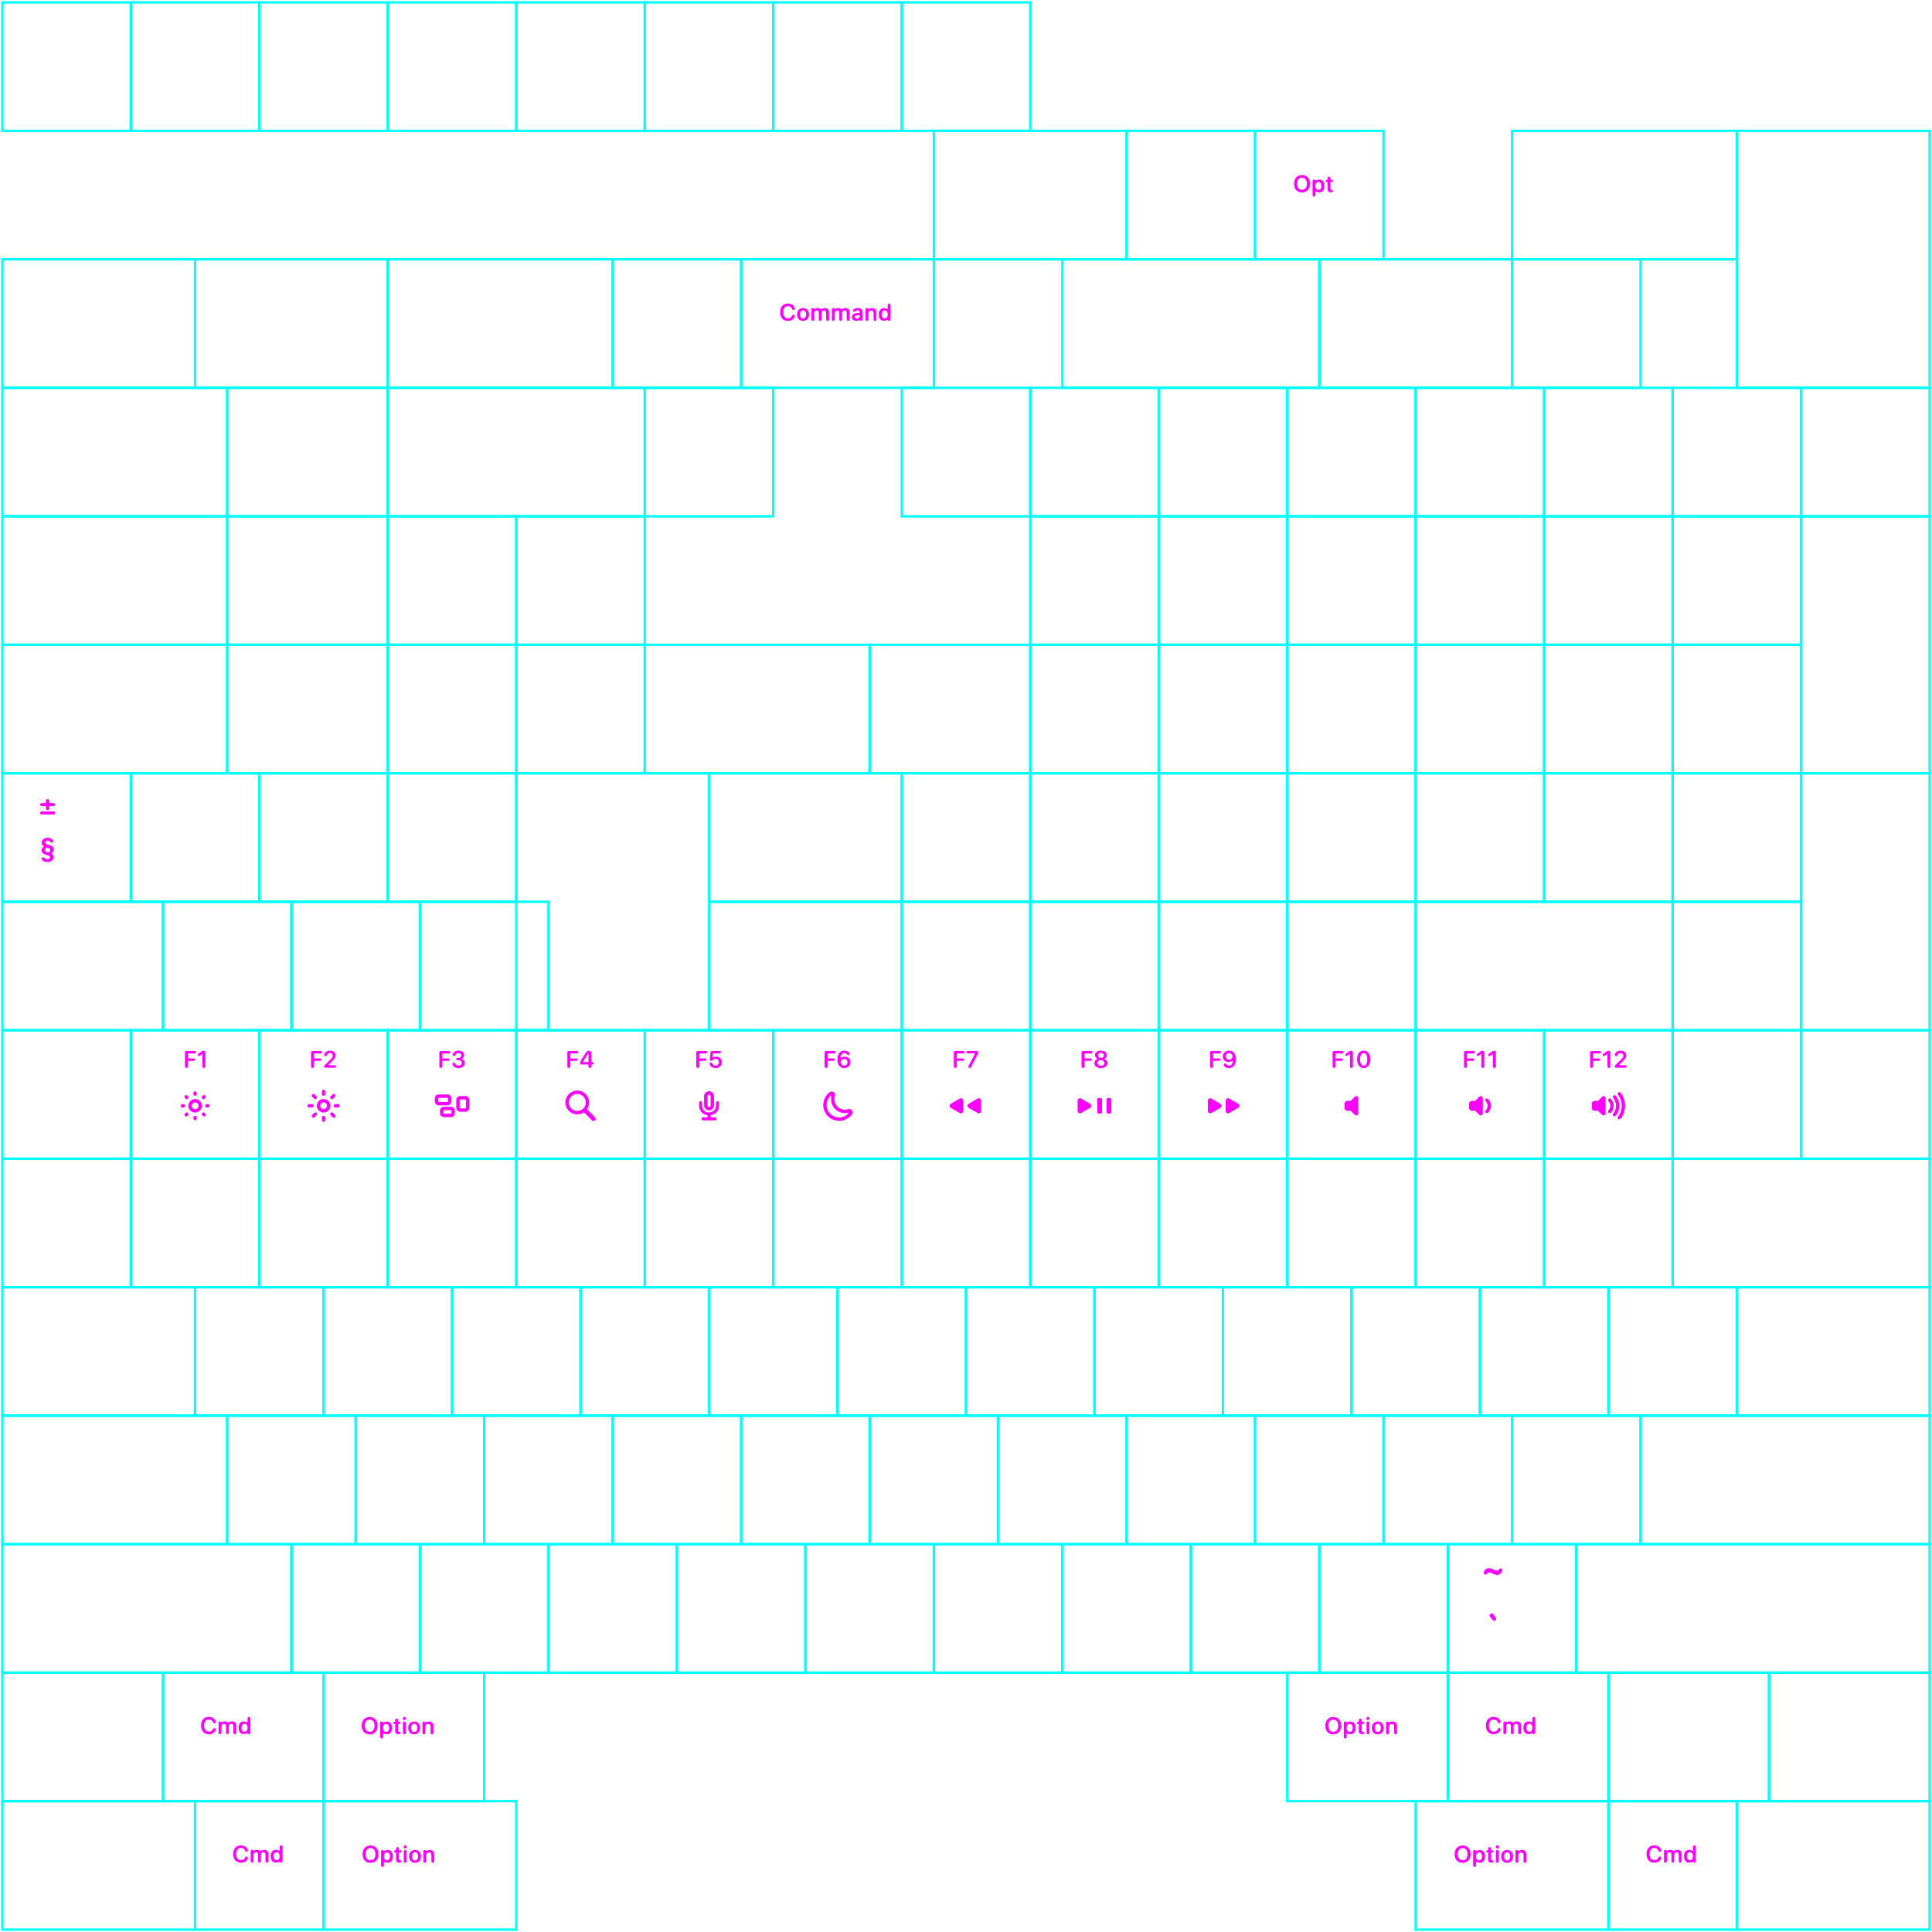 <svg width="812" height="812" viewBox="0 0 812 812" fill="none" xmlns="http://www.w3.org/2000/svg">
<path d="M627.798 728.87C625.762 728.87 624.507 727.488 624.507 725.228C624.507 722.967 625.782 721.59 627.774 721.59C629.077 721.59 630.108 722.2 630.572 723.23C630.65 723.392 630.689 723.558 630.689 723.704C630.689 724.041 630.469 724.256 630.132 724.256C629.844 724.256 629.654 724.119 629.517 723.812C629.19 723.055 628.55 722.659 627.784 722.659C626.573 722.659 625.796 723.655 625.796 725.228C625.796 726.8 626.568 727.801 627.789 727.801C628.594 727.801 629.214 727.449 629.537 726.707C629.664 726.419 629.825 726.302 630.098 726.302C630.445 726.302 630.684 726.531 630.684 726.863C630.684 727.024 630.645 727.171 630.567 727.337C630.118 728.294 629.117 728.87 627.798 728.87L627.798 728.87Z" fill="#FF00FF"/>
<path d="M642.778 724.485C643.535 724.485 644.038 725.144 644.043 726.16C644.038 727.166 643.564 727.835 642.778 727.835C641.992 727.835 641.503 727.181 641.503 726.16C641.503 725.134 642.021 724.485 642.778 724.485ZM640.258 726.16C640.258 727.816 641.093 728.836 642.407 728.836C642.893 728.836 643.663 728.592 643.964 728.49C644.031 728.467 644.106 728.497 644.138 728.561C644.146 728.577 644.154 728.594 644.164 728.608C644.284 728.779 644.459 728.851 644.658 728.851C645.005 728.851 645.249 728.626 645.249 728.226V722.248C645.249 721.838 645 721.608 644.643 721.608C644.287 721.608 644.033 721.838 644.033 722.248V723.728C644.033 723.831 643.927 723.9 643.833 723.858C643.471 723.695 642.869 723.489 642.387 723.489C641.088 723.489 640.258 724.509 640.258 726.16V726.16Z" fill="#FF00FF"/>
<path d="M631.855 728.211V724.094C631.855 723.698 632.095 723.474 632.437 723.474C632.591 723.474 632.724 723.52 632.826 723.605C632.887 723.656 632.931 723.726 632.961 723.786C632.995 723.853 633.076 723.881 633.145 723.85C633.414 723.731 634.039 723.479 634.522 723.479C635.135 723.479 635.704 723.801 635.898 723.923C635.941 723.951 635.996 723.952 636.041 723.928C636.258 723.809 636.921 723.479 637.609 723.479C638.629 723.479 639.298 724.167 639.298 725.203V728.211C639.298 728.616 639.054 728.851 638.693 728.851C638.332 728.851 638.082 728.616 638.082 728.211V725.5C638.082 724.866 637.75 724.504 637.154 724.504C636.559 724.504 636.168 724.934 636.168 725.554V728.211C636.168 728.616 635.938 728.851 635.577 728.851C635.216 728.851 634.986 728.616 634.986 728.211V725.437C634.986 724.861 634.634 724.504 634.068 724.504C633.501 724.504 633.072 724.958 633.072 725.583V728.211C633.072 728.616 632.822 728.851 632.461 728.851C632.1 728.851 631.855 728.616 631.855 728.211Z" fill="#FF00FF"/>
<path d="M560.36 721.648C558.304 721.648 557.015 723.05 557.015 725.291C557.015 727.532 558.304 728.929 560.36 728.929C562.416 728.929 563.7 727.532 563.7 725.291C563.7 723.05 562.411 721.648 560.36 721.648ZM560.36 727.855C559.1 727.855 558.304 726.858 558.304 725.291C558.304 723.724 559.1 722.723 560.36 722.723C561.62 722.723 562.416 723.719 562.416 725.291C562.416 726.863 561.615 727.855 560.36 727.855Z" fill="#FF00FF"/>
<path d="M574.949 723.533C574.578 723.533 574.344 723.782 574.344 724.173V728.27C574.344 728.665 574.578 728.909 574.949 728.909C575.32 728.909 575.559 728.665 575.559 728.27V724.178C575.559 723.782 575.32 723.533 574.949 723.533V723.533ZM574.949 722.908C575.33 722.908 575.628 722.615 575.628 722.249C575.628 721.883 575.33 721.59 574.949 721.59C574.568 721.59 574.275 721.878 574.275 722.249C574.275 722.62 574.573 722.908 574.949 722.908Z" fill="#FF00FF"/>
<path d="M582.555 728.269V724.147C582.555 723.771 582.775 723.532 583.136 723.532C583.343 723.532 583.512 723.612 583.617 723.753C583.643 723.787 583.665 723.826 583.682 723.863C583.717 723.933 583.801 723.963 583.872 723.929C584.138 723.8 584.758 723.537 585.373 723.537C586.516 723.537 587.165 724.269 587.165 725.466V728.269C587.165 728.68 586.916 728.909 586.56 728.909C586.203 728.909 585.949 728.68 585.949 728.269V725.71C585.949 724.978 585.607 724.567 584.914 724.567C584.22 724.567 583.771 725.07 583.771 725.813V728.269C583.771 728.68 583.517 728.909 583.161 728.909C582.804 728.909 582.555 728.68 582.555 728.269Z" fill="#FF00FF"/>
<path d="M579.07 723.528C577.561 723.528 576.565 724.554 576.565 726.224C576.565 727.894 577.551 728.914 579.07 728.914C580.589 728.914 581.575 727.903 581.575 726.224C581.575 724.544 580.579 723.528 579.07 723.528ZM579.07 727.952C578.298 727.952 577.8 727.327 577.8 726.224C577.8 725.12 578.303 724.495 579.07 724.495C579.837 724.495 580.339 725.125 580.339 726.224C580.339 727.322 579.841 727.952 579.07 727.952Z" fill="#FF00FF"/>
<path d="M567.254 727.898C566.497 727.898 565.994 727.238 565.989 726.223C565.994 725.217 566.467 724.548 567.254 724.548C568.04 724.548 568.528 725.202 568.528 726.223C568.528 727.248 568.011 727.898 567.254 727.898ZM569.773 726.223C569.773 724.567 568.938 723.546 567.625 723.546C567.139 723.546 566.368 723.79 566.068 723.892C566 723.915 565.925 723.886 565.894 723.822C565.886 723.805 565.877 723.789 565.867 723.774C565.748 723.604 565.572 723.532 565.373 723.532C565.026 723.532 564.782 723.756 564.782 724.157V730.013C564.782 730.423 565.031 730.652 565.388 730.652C565.745 730.652 565.998 730.423 565.998 730.013V728.654C565.998 728.552 566.104 728.483 566.198 728.525C566.56 728.688 567.163 728.894 567.644 728.894C568.943 728.894 569.774 727.873 569.774 726.223L569.773 726.223Z" fill="#FF00FF"/>
<path d="M571.092 727.532V724.716C571.092 724.637 571.028 724.574 570.95 724.574H570.765C570.462 724.574 570.276 724.403 570.276 724.11C570.276 723.817 570.462 723.651 570.765 723.651H570.95C571.028 723.651 571.092 723.588 571.092 723.509V722.946C571.092 722.556 571.326 722.312 571.702 722.312C572.078 722.312 572.308 722.556 572.308 722.946V723.509C572.308 723.588 572.371 723.651 572.45 723.651H572.869C573.172 723.651 573.358 723.822 573.358 724.11C573.358 724.398 573.172 724.574 572.869 724.574H572.45C572.371 724.574 572.308 724.638 572.308 724.716V727.268C572.308 727.659 572.445 727.83 572.796 727.859L572.884 727.869C573.206 727.898 573.373 728.035 573.373 728.318C573.373 728.675 573.06 728.865 572.503 728.865H572.455C571.551 728.865 571.092 728.416 571.092 727.532H571.092L571.092 727.532Z" fill="#FF00FF"/>
<path d="M155.36 721.648C153.304 721.648 152.015 723.05 152.015 725.291C152.015 727.532 153.304 728.929 155.36 728.929C157.416 728.929 158.7 727.532 158.7 725.291C158.7 723.05 157.411 721.648 155.36 721.648ZM155.36 727.855C154.1 727.855 153.304 726.858 153.304 725.291C153.304 723.724 154.1 722.723 155.36 722.723C156.62 722.723 157.416 723.719 157.416 725.291C157.416 726.863 156.615 727.855 155.36 727.855Z" fill="#FF00FF"/>
<path d="M169.949 723.533C169.578 723.533 169.344 723.782 169.344 724.173V728.27C169.344 728.665 169.578 728.909 169.949 728.909C170.32 728.909 170.559 728.665 170.559 728.27V724.178C170.559 723.782 170.32 723.533 169.949 723.533V723.533ZM169.949 722.908C170.33 722.908 170.628 722.615 170.628 722.249C170.628 721.883 170.33 721.59 169.949 721.59C169.568 721.59 169.275 721.878 169.275 722.249C169.275 722.62 169.573 722.908 169.949 722.908Z" fill="#FF00FF"/>
<path d="M177.555 728.269V724.147C177.555 723.771 177.775 723.532 178.136 723.532C178.343 723.532 178.512 723.612 178.617 723.753C178.643 723.787 178.665 723.826 178.682 723.863C178.717 723.933 178.801 723.963 178.872 723.929C179.138 723.8 179.758 723.537 180.373 723.537C181.516 723.537 182.165 724.269 182.165 725.466V728.269C182.165 728.68 181.916 728.909 181.56 728.909C181.203 728.909 180.949 728.68 180.949 728.269V725.71C180.949 724.978 180.607 724.567 179.914 724.567C179.22 724.567 178.771 725.07 178.771 725.813V728.269C178.771 728.68 178.517 728.909 178.161 728.909C177.804 728.909 177.555 728.68 177.555 728.269Z" fill="#FF00FF"/>
<path d="M174.07 723.528C172.561 723.528 171.565 724.554 171.565 726.224C171.565 727.894 172.551 728.914 174.07 728.914C175.589 728.914 176.575 727.903 176.575 726.224C176.575 724.544 175.579 723.528 174.07 723.528ZM174.07 727.952C173.298 727.952 172.8 727.327 172.8 726.224C172.8 725.12 173.303 724.495 174.07 724.495C174.837 724.495 175.339 725.125 175.339 726.224C175.339 727.322 174.841 727.952 174.07 727.952Z" fill="#FF00FF"/>
<path d="M162.254 727.898C161.497 727.898 160.994 727.238 160.989 726.223C160.994 725.217 161.467 724.548 162.254 724.548C163.04 724.548 163.528 725.202 163.528 726.223C163.528 727.248 163.011 727.898 162.254 727.898ZM164.773 726.223C164.773 724.567 163.938 723.546 162.625 723.546C162.139 723.546 161.368 723.79 161.068 723.892C161 723.915 160.925 723.886 160.894 723.822C160.886 723.805 160.877 723.789 160.867 723.774C160.748 723.604 160.572 723.532 160.373 723.532C160.026 723.532 159.782 723.756 159.782 724.157V730.013C159.782 730.423 160.031 730.652 160.388 730.652C160.745 730.652 160.998 730.423 160.998 730.013V728.654C160.998 728.552 161.104 728.483 161.198 728.525C161.56 728.688 162.163 728.894 162.644 728.894C163.943 728.894 164.774 727.873 164.774 726.223L164.773 726.223Z" fill="#FF00FF"/>
<path d="M166.092 727.532V724.716C166.092 724.637 166.028 724.574 165.95 724.574H165.765C165.462 724.574 165.276 724.403 165.276 724.11C165.276 723.817 165.462 723.651 165.765 723.651H165.95C166.028 723.651 166.092 723.588 166.092 723.509V722.946C166.092 722.556 166.326 722.312 166.702 722.312C167.078 722.312 167.308 722.556 167.308 722.946V723.509C167.308 723.588 167.371 723.651 167.45 723.651H167.869C168.172 723.651 168.358 723.822 168.358 724.11C168.358 724.398 168.172 724.574 167.869 724.574H167.45C167.371 724.574 167.308 724.638 167.308 724.716V727.268C167.308 727.659 167.445 727.83 167.796 727.859L167.884 727.869C168.206 727.898 168.373 728.035 168.373 728.318C168.373 728.675 168.06 728.865 167.503 728.865H167.455C166.551 728.865 166.092 728.416 166.092 727.532H166.092L166.092 727.532Z" fill="#FF00FF"/>
<path d="M87.798 728.87C85.762 728.87 84.507 727.488 84.507 725.228C84.507 722.967 85.782 721.59 87.774 721.59C89.078 721.59 90.108 722.2 90.572 723.23C90.65 723.392 90.689 723.558 90.689 723.704C90.689 724.041 90.469 724.256 90.132 724.256C89.844 724.256 89.654 724.119 89.517 723.812C89.19 723.055 88.55 722.659 87.784 722.659C86.573 722.659 85.796 723.655 85.796 725.228C85.796 726.8 86.568 727.801 87.789 727.801C88.594 727.801 89.214 727.449 89.537 726.707C89.664 726.419 89.825 726.302 90.098 726.302C90.445 726.302 90.684 726.531 90.684 726.863C90.684 727.024 90.645 727.171 90.567 727.337C90.118 728.294 89.117 728.87 87.798 728.87L87.798 728.87Z" fill="#FF00FF"/>
<path d="M102.778 724.485C103.535 724.485 104.038 725.144 104.043 726.16C104.038 727.166 103.564 727.835 102.778 727.835C101.992 727.835 101.503 727.181 101.503 726.16C101.503 725.134 102.021 724.485 102.778 724.485ZM100.258 726.16C100.258 727.816 101.093 728.836 102.407 728.836C102.893 728.836 103.663 728.592 103.964 728.49C104.031 728.467 104.106 728.497 104.138 728.561C104.146 728.577 104.154 728.594 104.164 728.608C104.284 728.779 104.459 728.851 104.658 728.851C105.005 728.851 105.249 728.626 105.249 728.226V722.248C105.249 721.838 105 721.608 104.643 721.608C104.287 721.608 104.033 721.838 104.033 722.248V723.728C104.033 723.831 103.927 723.9 103.833 723.858C103.471 723.695 102.869 723.489 102.387 723.489C101.088 723.489 100.258 724.509 100.258 726.16V726.16Z" fill="#FF00FF"/>
<path d="M91.856 728.211V724.094C91.856 723.698 92.095 723.474 92.437 723.474C92.591 723.474 92.724 723.52 92.826 723.605C92.886 723.656 92.931 723.726 92.961 723.786C92.995 723.853 93.076 723.881 93.145 723.85C93.414 723.731 94.039 723.479 94.522 723.479C95.135 723.479 95.704 723.801 95.898 723.923C95.941 723.951 95.996 723.952 96.041 723.928C96.258 723.809 96.921 723.479 97.609 723.479C98.629 723.479 99.299 724.167 99.299 725.203V728.211C99.299 728.616 99.054 728.851 98.693 728.851C98.332 728.851 98.082 728.616 98.082 728.211V725.5C98.082 724.866 97.75 724.504 97.154 724.504C96.559 724.504 96.168 724.934 96.168 725.554V728.211C96.168 728.616 95.938 728.851 95.577 728.851C95.216 728.851 94.986 728.616 94.986 728.211V725.437C94.986 724.861 94.634 724.504 94.068 724.504C93.501 724.504 93.072 724.958 93.072 725.583V728.211C93.072 728.616 92.822 728.851 92.461 728.851C92.1 728.851 91.856 728.616 91.856 728.211Z" fill="#FF00FF"/>
<path d="M631.388 659.935C631.388 660.835 630.563 661.915 629.183 661.915C627.998 661.915 626.693 660.895 625.928 660.895C625.103 660.895 624.893 661.795 624.263 661.795C623.783 661.795 623.618 661.42 623.618 661.075C623.618 660.175 624.443 659.095 625.733 659.095C627.008 659.095 628.313 660.115 629.078 660.115C629.903 660.115 630.113 659.215 630.743 659.215C631.223 659.215 631.388 659.59 631.388 659.935Z" fill="#FF00FF"/>
<path d="M627.422 680.895L626.27 679.576C626.143 679.42 626.064 679.205 626.064 678.98C626.064 678.492 626.465 678.082 626.953 678.082C627.207 678.082 627.461 678.15 627.695 678.492L628.623 679.898C628.711 680.035 628.789 680.201 628.789 680.377C628.789 680.816 628.428 681.178 628.018 681.178C627.773 681.178 627.568 681.061 627.422 680.895Z" fill="#FF00FF"/>
<path fill-rule="evenodd" clip-rule="evenodd" d="M246.209 463.353C246.209 465.33 244.606 466.933 242.629 466.933C240.652 466.933 239.049 465.33 239.049 463.353C239.049 461.376 240.652 459.773 242.629 459.773C244.606 459.773 246.209 461.376 246.209 463.353ZM245.5 467.585C245.453 467.537 245.379 467.53 245.322 467.566C244.545 468.064 243.621 468.353 242.629 468.353C239.868 468.353 237.629 466.114 237.629 463.353C237.629 460.592 239.868 458.353 242.629 458.353C245.39 458.353 247.629 460.592 247.629 463.353C247.629 464.371 247.325 465.318 246.802 466.108C246.765 466.164 246.772 466.239 246.819 466.287L250.1 469.568C250.461 469.929 250.461 470.515 250.1 470.876C249.739 471.237 249.153 471.237 248.792 470.876L245.5 467.585Z" fill="#FF00FF"/>
<path d="M239.085 448.833C238.694 448.833 238.455 448.594 238.455 448.179V442.358C238.455 441.948 238.694 441.704 239.085 441.704H242.454C242.801 441.704 243.03 441.909 243.03 442.236C243.03 442.563 242.796 442.769 242.454 442.769H239.857C239.778 442.769 239.715 442.832 239.715 442.91V444.707C239.715 444.785 239.778 444.849 239.857 444.849H242.2C242.532 444.849 242.752 445.044 242.752 445.361C242.752 445.679 242.532 445.874 242.2 445.874H239.857C239.778 445.874 239.715 445.937 239.715 446.016V448.179C239.715 448.594 239.481 448.833 239.085 448.833V448.833Z" fill="#FF00FF"/>
<path d="M249.016 446.362H248.665C248.587 446.362 248.523 446.299 248.523 446.221V442.534C248.523 441.948 248.138 441.606 247.488 441.606C246.97 441.606 246.663 441.821 246.204 442.505C245.359 443.745 244.558 444.951 244.065 445.835C243.87 446.187 243.792 446.416 243.792 446.69C243.792 447.109 244.09 447.398 244.544 447.398H247.18C247.259 447.398 247.322 447.461 247.322 447.539V448.228C247.322 448.623 247.576 448.848 247.923 448.848C248.269 448.848 248.523 448.623 248.523 448.228V447.539C248.523 447.461 248.587 447.398 248.665 447.398H249.012C249.348 447.398 249.549 447.188 249.549 446.88C249.549 446.572 249.348 446.362 249.016 446.362H249.016ZM247.2 446.392H245.167C245.056 446.392 244.988 446.271 245.046 446.176C245.382 445.625 246.304 444.127 247.083 443.003C247.163 442.889 247.342 442.945 247.342 443.084V446.25C247.342 446.328 247.278 446.392 247.2 446.392Z" fill="#FF00FF"/>
<path fill-rule="evenodd" clip-rule="evenodd" d="M184.399 461.404C184.261 461.404 184.169 461.506 184.169 461.624V462.914C184.169 463.042 184.271 463.144 184.399 463.144H188.059C188.11 463.144 188.164 463.123 188.21 463.077C188.255 463.031 188.279 462.972 188.279 462.914V461.624C188.279 461.501 188.182 461.404 188.059 461.404H184.399ZM182.749 461.624C182.749 460.702 183.497 459.984 184.399 459.984H188.059C188.956 459.984 189.699 460.707 189.699 461.624V462.914C189.699 463.806 188.971 464.564 188.059 464.564H184.399C183.487 464.564 182.749 463.826 182.749 462.914V461.624ZM193.409 462.074C193.291 462.074 193.189 462.176 193.189 462.294V465.614C193.189 465.752 193.291 465.844 193.409 465.844H195.609C195.727 465.844 195.829 465.752 195.829 465.614V462.294C195.829 462.176 195.727 462.074 195.609 462.074H193.409ZM191.769 462.294C191.769 461.392 192.507 460.654 193.409 460.654H195.609C196.511 460.654 197.249 461.392 197.249 462.294V465.614C197.249 466.516 196.531 467.264 195.609 467.264H193.409C192.507 467.264 191.769 466.536 191.769 465.614V462.294ZM186.339 466.794C186.339 466.746 186.359 466.694 186.403 466.651C186.447 466.607 186.503 466.584 186.559 466.584H189.529C189.588 466.584 189.643 466.608 189.685 466.651C189.73 466.695 189.749 466.749 189.749 466.794V467.864C189.749 467.982 189.647 468.084 189.529 468.084H186.559C186.441 468.084 186.339 467.982 186.339 467.864V466.794ZM186.559 465.164C185.662 465.164 184.919 465.897 184.919 466.794V467.864C184.919 468.766 185.657 469.504 186.559 469.504H189.529C190.431 469.504 191.169 468.766 191.169 467.864V466.794C191.169 465.917 190.446 465.164 189.529 465.164H186.559Z" fill="#FF00FF"/>
<path d="M185.291 448.833C184.9 448.833 184.661 448.594 184.661 448.179V442.358C184.661 441.948 184.9 441.704 185.291 441.704H188.66C189.006 441.704 189.236 441.909 189.236 442.236C189.236 442.563 189.002 442.769 188.66 442.769H186.062C185.984 442.769 185.92 442.832 185.92 442.91V444.707C185.92 444.785 185.984 444.849 186.062 444.849H188.406C188.738 444.849 188.958 445.044 188.958 445.361C188.958 445.679 188.738 445.874 188.406 445.874H186.062C185.984 445.874 185.92 445.937 185.92 446.016V448.179C185.92 448.594 185.686 448.833 185.291 448.833V448.833Z" fill="#FF00FF"/>
<path d="M192.703 448.892C191.467 448.892 190.666 448.389 190.3 447.68C190.207 447.51 190.168 447.348 190.168 447.182C190.168 446.85 190.378 446.64 190.73 446.64C190.989 446.64 191.145 446.752 191.277 447.011C191.521 447.544 191.946 447.861 192.718 447.861C193.489 447.861 194.061 447.402 194.061 446.762C194.065 446.01 193.518 445.59 192.615 445.59H192.215C191.902 445.59 191.716 445.4 191.716 445.121C191.716 444.843 191.902 444.652 192.215 444.652H192.586C193.362 444.652 193.88 444.208 193.88 443.583C193.88 442.957 193.479 442.562 192.698 442.562C192.034 442.562 191.648 442.835 191.414 443.387C191.277 443.69 191.14 443.802 190.847 443.802C190.495 443.802 190.31 443.597 190.31 443.275C190.31 443.099 190.344 442.943 190.432 442.772C190.764 442.074 191.545 441.561 192.693 441.561C194.153 441.561 195.091 442.323 195.091 443.412C195.091 444.176 194.583 444.675 194.296 444.895C194.217 444.956 194.225 445.079 194.312 445.13C194.662 445.335 195.34 445.852 195.34 446.792C195.34 448.042 194.246 448.892 192.703 448.892H192.703V448.892Z" fill="#FF00FF"/>
<path fill-rule="evenodd" clip-rule="evenodd" d="M135.99 457.99C136.382 457.99 136.7 458.308 136.7 458.7V459.83C136.7 460.222 136.382 460.54 135.99 460.54C135.598 460.54 135.28 460.222 135.28 459.83V458.7C135.28 458.308 135.598 457.99 135.99 457.99ZM140.782 460.962C141.059 460.685 141.059 460.235 140.782 459.958C140.505 459.681 140.055 459.681 139.778 459.958L138.968 460.768C138.691 461.045 138.691 461.495 138.968 461.772C139.245 462.049 139.695 462.049 139.972 461.772L140.782 460.962ZM136 463.33C135.214 463.33 134.58 463.97 134.58 464.75C134.58 465.524 135.218 466.16 136 466.16C136.792 466.16 137.42 465.534 137.42 464.75C137.42 463.962 136.788 463.33 136 463.33ZM133.16 464.75C133.16 463.19 134.426 461.91 136 461.91C137.572 461.91 138.84 463.178 138.84 464.75C138.84 466.326 137.568 467.58 136 467.58C134.442 467.58 133.16 466.316 133.16 464.75ZM136.01 468.96C136.402 468.96 136.72 469.278 136.72 469.67V470.8C136.72 471.192 136.402 471.51 136.01 471.51C135.618 471.51 135.3 471.192 135.3 470.8V469.67C135.3 469.278 135.618 468.96 136.01 468.96ZM139.982 467.718C139.705 467.441 139.255 467.441 138.978 467.718C138.701 467.995 138.701 468.445 138.978 468.722L139.788 469.532C140.065 469.809 140.515 469.809 140.792 469.532C141.069 469.255 141.069 468.805 140.792 468.528L139.982 467.718ZM140.21 464.74C140.21 464.348 140.528 464.03 140.92 464.03H142.05C142.442 464.03 142.76 464.348 142.76 464.74C142.76 465.132 142.442 465.45 142.05 465.45H140.92C140.528 465.45 140.21 465.132 140.21 464.74ZM132.212 459.968C131.935 459.691 131.485 459.691 131.208 459.968C130.931 460.245 130.931 460.695 131.208 460.972L132.018 461.782C132.295 462.059 132.745 462.059 133.022 461.782C133.299 461.505 133.299 461.055 133.022 460.778L132.212 459.968ZM129.24 464.76C129.24 464.368 129.558 464.05 129.95 464.05H131.08C131.472 464.05 131.79 464.368 131.79 464.76C131.79 465.152 131.472 465.47 131.08 465.47H129.95C129.558 465.47 129.24 465.152 129.24 464.76ZM133.032 468.732C133.309 468.455 133.309 468.005 133.032 467.728C132.755 467.451 132.305 467.451 132.028 467.728L131.218 468.538C130.941 468.815 130.941 469.265 131.218 469.542C131.495 469.819 131.945 469.819 132.222 469.542L133.032 468.732Z" fill="#FF00FF"/>
<path d="M131.366 448.833C130.976 448.833 130.736 448.594 130.736 448.179V442.358C130.736 441.948 130.976 441.704 131.366 441.704H134.735C135.082 441.704 135.312 441.909 135.312 442.236C135.312 442.563 135.077 442.769 134.735 442.769H132.138C132.06 442.769 131.996 442.832 131.996 442.91V444.707C131.996 444.785 132.06 444.849 132.138 444.849H134.481C134.813 444.849 135.033 445.044 135.033 445.361C135.033 445.679 134.814 445.874 134.481 445.874H132.138C132.06 445.874 131.996 445.937 131.996 446.016V448.179C131.996 448.594 131.762 448.833 131.366 448.833V448.833Z" fill="#FF00FF"/>
<path d="M136.83 448.75C136.439 448.75 136.234 448.535 136.234 448.218C136.234 447.974 136.317 447.827 136.586 447.573L138.739 445.44C139.638 444.551 139.862 444.194 139.862 443.657C139.862 443.027 139.379 442.573 138.7 442.573C138.065 442.573 137.621 442.896 137.372 443.53C137.245 443.784 137.099 443.916 136.811 443.916C136.469 443.916 136.264 443.706 136.264 443.393C136.264 443.301 136.278 443.213 136.303 443.13C136.493 442.368 137.338 441.562 138.71 441.562C140.082 441.562 141.093 442.397 141.093 443.579C141.093 444.404 140.697 444.961 139.53 446.104L138.136 447.477C138.045 447.566 138.108 447.72 138.235 447.72H140.726C141.058 447.72 141.264 447.925 141.264 448.237C141.264 448.55 141.058 448.75 140.726 448.75H136.83Z" fill="#FF00FF"/>
<path fill-rule="evenodd" clip-rule="evenodd" d="M82.705 459.405C82.705 459.013 82.387 458.695 81.995 458.695C81.603 458.695 81.285 459.013 81.285 459.405V459.825C81.285 460.217 81.603 460.535 81.995 460.535C82.387 460.535 82.705 460.217 82.705 459.825V459.405ZM86.277 460.463C86.554 460.74 86.554 461.19 86.277 461.467L85.977 461.767C85.7 462.044 85.25 462.044 84.973 461.767C84.696 461.49 84.696 461.04 84.973 460.763L85.273 460.463C85.55 460.186 86 460.186 86.277 460.463ZM80.585 464.755C80.585 463.983 81.221 463.335 82.005 463.335C82.793 463.335 83.425 463.967 83.425 464.755C83.425 465.539 82.797 466.165 82.005 466.165C81.225 466.165 80.585 465.521 80.585 464.755ZM82.005 461.915C80.428 461.915 79.165 463.207 79.165 464.755C79.165 466.309 80.445 467.585 82.005 467.585C83.573 467.585 84.845 466.332 84.845 464.755C84.845 463.183 83.577 461.915 82.005 461.915ZM82.715 469.675C82.715 469.283 82.397 468.965 82.005 468.965C81.613 468.965 81.295 469.283 81.295 469.675V470.105C81.295 470.497 81.613 470.815 82.005 470.815C82.397 470.815 82.715 470.497 82.715 470.105V469.675ZM84.983 467.723C85.26 467.446 85.71 467.446 85.987 467.723L86.287 468.023C86.564 468.3 86.564 468.75 86.287 469.027C86.01 469.304 85.56 469.304 85.283 469.027L84.983 468.727C84.706 468.45 84.706 468 84.983 467.723ZM86.925 464.035C86.533 464.035 86.215 464.353 86.215 464.745C86.215 465.137 86.533 465.455 86.925 465.455H87.355C87.747 465.455 88.065 465.137 88.065 464.745C88.065 464.353 87.747 464.035 87.355 464.035H86.925ZM77.713 460.473C77.99 460.196 78.44 460.196 78.717 460.473L79.017 460.773C79.294 461.05 79.294 461.5 79.017 461.777C78.74 462.054 78.29 462.054 78.013 461.777L77.713 461.477C77.436 461.2 77.436 460.75 77.713 460.473ZM76.655 464.045C76.263 464.045 75.945 464.363 75.945 464.755C75.945 465.147 76.263 465.465 76.655 465.465H77.075C77.467 465.465 77.785 465.147 77.785 464.755C77.785 464.363 77.467 464.045 77.075 464.045H76.655ZM79.027 467.733C79.304 468.01 79.304 468.46 79.027 468.737L78.727 469.037C78.45 469.314 78 469.314 77.723 469.037C77.446 468.76 77.446 468.31 77.723 468.033L78.023 467.733C78.3 467.456 78.75 467.456 79.027 467.733Z" fill="#FF00FF"/>
<path d="M78.367 448.833C77.977 448.833 77.737 448.594 77.737 448.179V442.358C77.737 441.948 77.977 441.704 78.367 441.704H81.737C82.083 441.704 82.313 441.909 82.313 442.236C82.313 442.563 82.078 442.769 81.737 442.769H79.139C79.061 442.769 78.997 442.832 78.997 442.91V444.707C78.997 444.785 79.061 444.849 79.139 444.849H81.483C81.814 444.849 82.034 445.044 82.034 445.361C82.034 445.679 81.815 445.874 81.483 445.874H79.139C79.061 445.874 78.997 445.937 78.997 446.016V448.179C78.997 448.594 78.763 448.833 78.367 448.833V448.833Z" fill="#FF00FF"/>
<path d="M85.642 448.848C85.276 448.848 85.022 448.594 85.022 448.213V443.179C85.022 443.065 84.894 442.997 84.8 443.063L83.86 443.716C83.738 443.804 83.641 443.838 83.504 443.838C83.24 443.838 83.05 443.648 83.05 443.369C83.05 443.174 83.128 443.027 83.338 442.881L84.778 441.87C85.091 441.65 85.286 441.606 85.55 441.606C85.994 441.606 86.263 441.875 86.263 442.31V448.213C86.263 448.594 86.009 448.848 85.642 448.848V448.848Z" fill="#FF00FF"/>
<path fill-rule="evenodd" clip-rule="evenodd" d="M461.707 461.514H462.618C462.924 461.514 463.172 461.762 463.172 462.068V467.432C463.172 467.738 462.924 467.986 462.618 467.986H461.707C461.401 467.986 461.153 467.738 461.153 467.432V462.068C461.153 461.762 461.401 461.514 461.707 461.514ZM465.613 461.514H466.525C466.83 461.514 467.078 461.762 467.078 462.068V467.432C467.078 467.738 466.83 467.986 466.525 467.986H465.613C465.307 467.986 465.06 467.738 465.06 467.432V462.068C465.06 461.762 465.307 461.514 465.613 461.514ZM458.172 465.616C458.838 465.231 458.838 464.269 458.172 463.884L454.422 461.719C453.755 461.334 452.922 461.815 452.922 462.585V466.915C452.922 467.685 453.755 468.166 454.422 467.781L458.172 465.616Z" fill="#FF00FF"/>
<path d="M455.18 448.833C454.789 448.833 454.55 448.594 454.55 448.179V442.358C454.55 441.948 454.789 441.704 455.18 441.704H458.549C458.896 441.704 459.125 441.909 459.125 442.236C459.125 442.563 458.891 442.769 458.549 442.769H455.952C455.873 442.769 455.81 442.832 455.81 442.91V444.707C455.81 444.785 455.873 444.849 455.952 444.849H458.295C458.627 444.849 458.847 445.044 458.847 445.361C458.847 445.679 458.627 445.874 458.295 445.874H455.952C455.873 445.874 455.81 445.937 455.81 446.016V448.179C455.81 448.594 455.576 448.833 455.18 448.833V448.833Z" fill="#FF00FF"/>
<path d="M465.449 446.845C465.449 446.005 464.993 445.534 464.346 445.132C464.263 445.081 464.255 444.963 464.331 444.902C464.851 444.479 465.195 444.131 465.195 443.442C465.195 442.357 464.16 441.562 462.705 441.562C461.249 441.562 460.214 442.357 460.214 443.442C460.214 444.131 460.558 444.479 461.078 444.902C461.154 444.963 461.146 445.081 461.063 445.132C460.416 445.534 459.96 446.005 459.96 446.845C459.96 448.047 461.093 448.892 462.704 448.892C464.316 448.892 465.449 448.047 465.449 446.845H465.449ZM462.705 442.514C463.432 442.514 463.95 442.948 463.95 443.569C463.95 444.189 463.437 444.614 462.705 444.614C461.972 444.614 461.459 444.189 461.459 443.569C461.459 442.948 461.977 442.514 462.705 442.514ZM462.705 447.93C461.86 447.93 461.264 447.436 461.264 446.753C461.264 446.069 461.86 445.576 462.705 445.576C463.549 445.576 464.145 446.069 464.145 446.753C464.145 447.436 463.549 447.93 462.705 447.93Z" fill="#FF00FF"/>
<path fill-rule="evenodd" clip-rule="evenodd" d="M399.608 463.884C398.942 464.269 398.942 465.231 399.608 465.616L403.358 467.781C404.025 468.166 404.858 467.685 404.858 466.915L404.858 462.585C404.858 461.815 404.025 461.334 403.358 461.719L399.608 463.884ZM407.11 463.884C406.443 464.269 406.443 465.231 407.11 465.616L410.86 467.781C411.527 468.166 412.36 467.685 412.36 466.915V462.585C412.36 461.815 411.527 461.334 410.86 461.719L407.11 463.884Z" fill="#FF00FF"/>
<path d="M401.495 448.833C401.104 448.833 400.865 448.594 400.865 448.179V442.358C400.865 441.948 401.104 441.704 401.495 441.704H404.864C405.211 441.704 405.44 441.909 405.44 442.236C405.44 442.563 405.206 442.769 404.864 442.769H402.267C402.188 442.769 402.125 442.832 402.125 442.91V444.707C402.125 444.785 402.188 444.849 402.267 444.849H404.61C404.942 444.849 405.162 445.044 405.162 445.361C405.162 445.679 404.942 445.874 404.61 445.874H402.267C402.188 445.874 402.125 445.937 402.125 446.016V448.179C402.125 448.594 401.891 448.833 401.495 448.833V448.833Z" fill="#FF00FF"/>
<path d="M407.584 448.848C407.232 448.848 407.008 448.633 407.008 448.335C407.008 448.189 407.042 448.081 407.115 447.935L409.757 442.942C409.807 442.848 409.739 442.734 409.632 442.734H406.662C406.378 442.734 406.141 442.508 406.138 442.223C406.135 441.907 406.361 441.704 406.675 441.704H410.377C410.826 441.704 411.133 441.968 411.133 442.412C411.133 442.642 411.06 442.837 410.889 443.169L408.15 448.482C408.013 448.75 407.857 448.848 407.584 448.848L407.584 448.848Z" fill="#FF00FF"/>
<path fill-rule="evenodd" clip-rule="evenodd" d="M358.061 466.69C358.424 467.19 358.421 467.868 358.053 468.366C356.84 470.01 354.884 471.081 352.678 471.081C348.99 471.081 346 468.092 346 464.404C346 462.196 347.074 460.238 348.723 459.025C349.221 458.658 349.899 458.656 350.399 459.02C350.899 459.383 351.107 460.029 350.912 460.615C350.768 461.049 350.69 461.514 350.69 462C350.69 464.426 352.658 466.394 355.086 466.394C355.571 466.394 356.034 466.317 356.466 466.174C357.053 465.98 357.698 466.189 358.061 466.69ZM354.771 469.228C354.878 469.181 354.983 469.131 355.086 469.078C355.677 468.773 356.202 468.36 356.635 467.865C356.725 467.762 356.621 467.611 356.488 467.644C356.039 467.755 355.57 467.814 355.086 467.814C354.887 467.814 354.689 467.804 354.495 467.785C351.752 467.508 349.572 465.326 349.299 462.583C349.28 462.391 349.27 462.197 349.27 462C349.27 461.514 349.33 461.042 349.442 460.591C349.475 460.459 349.324 460.354 349.221 460.444C348.723 460.879 348.307 461.406 348.001 462C347.95 462.099 347.901 462.201 347.856 462.305C347.576 462.948 347.42 463.658 347.42 464.404C347.42 467.307 349.774 469.661 352.678 469.661C353.422 469.661 354.13 469.506 354.771 469.228Z" fill="#FF00FF"/>
<path d="M347.19 448.833C346.799 448.833 346.56 448.594 346.56 448.179V442.358C346.56 441.948 346.799 441.704 347.19 441.704H350.559C350.906 441.704 351.135 441.909 351.135 442.236C351.135 442.563 350.901 442.769 350.559 442.769H347.962C347.883 442.769 347.82 442.832 347.82 442.91V444.707C347.82 444.785 347.883 444.849 347.962 444.849H350.305C350.637 444.849 350.857 445.044 350.857 445.361C350.857 445.679 350.637 445.874 350.305 445.874H347.962C347.883 445.874 347.82 445.937 347.82 446.016V448.179C347.82 448.594 347.586 448.833 347.19 448.833V448.833Z" fill="#FF00FF"/>
<path d="M352.356 447.325C352.097 446.783 351.965 446.109 351.965 445.308C351.965 442.96 353.039 441.559 354.831 441.559C355.905 441.559 356.625 441.974 356.961 442.552C357.039 442.694 357.073 442.816 357.073 442.953C357.073 443.241 356.868 443.461 356.536 443.461C356.287 443.461 356.131 443.343 355.936 443.094C355.633 442.773 355.349 442.584 354.826 442.584C353.649 442.584 353.323 443.815 353.234 444.407C353.217 444.52 353.333 444.605 353.436 444.556C353.773 444.392 354.436 444.122 355.134 444.122C356.491 444.122 357.443 445.098 357.443 446.431C357.443 447.862 356.335 448.892 354.811 448.892C353.713 448.892 352.844 448.355 352.356 447.325H352.356ZM356.203 446.48C356.208 445.669 355.617 445.093 354.807 445.093C353.996 445.093 353.386 445.669 353.386 446.456C353.386 447.242 354.006 447.867 354.792 447.867C355.578 447.867 356.203 447.251 356.203 446.48Z" fill="#FF00FF"/>
<path fill-rule="evenodd" clip-rule="evenodd" d="M298.67 460.72V464.57C298.67 464.937 298.372 465.235 298.005 465.235C297.638 465.235 297.34 464.937 297.34 464.57V460.72C297.34 460.353 297.638 460.055 298.005 460.055C298.372 460.055 298.67 460.353 298.67 460.72ZM295.92 460.72C295.92 459.568 296.853 458.635 298.005 458.635C299.156 458.635 300.09 459.568 300.09 460.72V464.57C300.09 465.722 299.156 466.655 298.005 466.655C296.853 466.655 295.92 465.722 295.92 464.57V460.72ZM300.94 463.475C300.94 463.115 301.22 462.835 301.58 462.835C301.93 462.835 302.21 463.115 302.21 463.475V464.685C302.181 466.793 300.815 468.382 298.763 468.688C298.693 468.699 298.64 468.758 298.64 468.829V469.455C298.64 469.532 298.703 469.595 298.78 469.595H300.5C300.85 469.595 301.14 469.885 301.14 470.235C301.14 470.585 300.86 470.865 300.5 470.865H295.51C295.16 470.865 294.87 470.585 294.87 470.235C294.87 469.885 295.16 469.595 295.51 469.595H297.23C297.307 469.595 297.37 469.532 297.37 469.455V468.829C297.37 468.758 297.317 468.699 297.247 468.688C295.165 468.382 293.79 466.763 293.79 464.605V463.475C293.79 463.115 294.07 462.835 294.43 462.835C294.79 462.835 295.07 463.115 295.07 463.475V464.575C295.07 466.365 296.23 467.525 298.01 467.525C299.79 467.525 300.94 466.365 300.94 464.575V463.475Z" fill="#FF00FF"/>
<path d="M293.25 448.833C292.859 448.833 292.62 448.594 292.62 448.179V442.358C292.62 441.948 292.859 441.704 293.25 441.704H296.619C296.966 441.704 297.195 441.909 297.195 442.236C297.195 442.563 296.961 442.769 296.619 442.769H294.022C293.943 442.769 293.88 442.832 293.88 442.91V444.707C293.88 444.785 293.943 444.849 294.022 444.849H296.365C296.697 444.849 296.917 445.044 296.917 445.361C296.917 445.679 296.697 445.874 296.365 445.874H294.022C293.943 445.874 293.88 445.937 293.88 446.016V448.179C293.88 448.594 293.646 448.833 293.25 448.833V448.833Z" fill="#FF00FF"/>
<path d="M298.366 447.607C298.298 447.456 298.254 447.309 298.254 447.129C298.254 446.801 298.464 446.596 298.796 446.596C299.06 446.596 299.221 446.699 299.353 446.958C299.585 447.513 300.034 447.846 300.682 447.865C301.491 447.889 302.164 447.254 302.166 446.444C302.168 445.631 301.576 445.053 300.745 445.053C300.3 445.053 299.914 445.234 299.646 445.497C299.353 445.79 299.231 445.854 298.943 445.854C298.537 445.854 298.337 445.566 298.347 445.224C298.347 445.195 298.347 445.175 298.352 445.146L298.576 442.484C298.62 441.927 298.903 441.703 299.455 441.703H302.493C302.815 441.703 303.025 441.908 303.025 442.216C303.025 442.523 302.815 442.733 302.493 442.733H299.775C299.702 442.733 299.641 442.789 299.634 442.863L299.513 444.223C299.504 444.328 299.61 444.407 299.708 444.366C299.969 444.259 300.45 444.106 301.072 444.106C302.42 444.106 303.382 445.058 303.382 446.406C303.382 447.881 302.298 448.892 300.735 448.892C299.651 448.892 298.713 448.374 298.366 447.607L298.366 447.607Z" fill="#FF00FF"/>
<path fill-rule="evenodd" clip-rule="evenodd" d="M680.144 459.149C680.454 458.908 680.9 458.964 681.141 459.274C682.314 460.784 683.01 462.677 683.01 464.74C683.01 466.804 682.303 468.706 681.131 470.215C680.89 470.525 680.444 470.581 680.134 470.34C679.825 470.1 679.769 469.654 680.009 469.344C680.997 468.073 681.59 466.475 681.59 464.74C681.59 463.002 681.006 461.415 680.019 460.145C679.779 459.836 679.835 459.389 680.144 459.149ZM679.118 460.579C678.87 460.276 678.422 460.232 678.119 460.481C677.816 460.73 677.772 461.177 678.021 461.48C678.752 462.369 679.19 463.491 679.19 464.74C679.19 465.989 678.751 467.119 678.014 468.006C677.763 468.307 677.804 468.755 678.106 469.005C678.407 469.256 678.855 469.215 679.106 468.914C680.049 467.78 680.61 466.33 680.61 464.74C680.61 463.148 680.048 461.71 679.118 460.579ZM677.064 461.87C676.794 461.586 676.345 461.575 676.06 461.845C675.776 462.116 675.765 462.565 676.036 462.849C676.509 463.346 676.8 464.004 676.8 464.74C676.8 465.476 676.508 466.142 676.03 466.636C675.757 466.918 675.764 467.367 676.046 467.64C676.328 467.912 676.777 467.905 677.05 467.623C677.772 466.877 678.22 465.863 678.22 464.74C678.22 463.615 677.771 462.613 677.064 461.87ZM674.8 461.558C674.8 460.788 673.881 460.426 673.35 460.955L671.673 462.614C671.618 462.668 671.545 462.698 671.469 462.698H670.21C669.529 462.698 669 463.255 669 463.908V465.608C669 466.28 669.538 466.818 670.21 466.818H671.472C671.548 466.818 671.62 466.848 671.675 466.901L673.351 468.544C673.921 469.108 674.8 468.644 674.8 467.938V461.558Z" fill="#FF00FF"/>
<path d="M668.93 448.833C668.539 448.833 668.3 448.594 668.3 448.179V442.358C668.3 441.948 668.539 441.704 668.93 441.704H672.299C672.646 441.704 672.875 441.909 672.875 442.236C672.875 442.563 672.641 442.769 672.299 442.769H669.702C669.623 442.769 669.56 442.832 669.56 442.91V444.707C669.56 444.785 669.623 444.849 669.702 444.849H672.045C672.377 444.849 672.597 445.044 672.597 445.361C672.597 445.679 672.377 445.874 672.045 445.874H669.702C669.623 445.874 669.56 445.937 669.56 446.016V448.179C669.56 448.594 669.326 448.833 668.93 448.833V448.833Z" fill="#FF00FF"/>
<path d="M676.205 448.848C675.839 448.848 675.585 448.594 675.585 448.213V443.179C675.585 443.065 675.456 442.997 675.362 443.063L674.423 443.716C674.301 443.804 674.203 443.838 674.066 443.838C673.803 443.838 673.612 443.648 673.612 443.369C673.612 443.174 673.69 443.027 673.9 442.881L675.341 441.87C675.653 441.65 675.849 441.606 676.112 441.606C676.557 441.606 676.825 441.875 676.825 442.31V448.213C676.825 448.594 676.571 448.848 676.205 448.848V448.848Z" fill="#FF00FF"/>
<path d="M679.262 448.75C678.871 448.75 678.666 448.535 678.666 448.218C678.666 447.974 678.749 447.827 679.017 447.573L681.171 445.44C682.069 444.551 682.294 444.194 682.294 443.657C682.294 443.027 681.811 442.573 681.132 442.573C680.497 442.573 680.053 442.896 679.804 443.53C679.677 443.784 679.53 443.916 679.242 443.916C678.9 443.916 678.695 443.706 678.695 443.393C678.695 443.301 678.71 443.213 678.734 443.13C678.925 442.368 679.769 441.562 681.141 441.562C682.514 441.562 683.524 442.397 683.524 443.579C683.524 444.404 683.129 444.961 681.962 446.104L680.567 447.477C680.477 447.566 680.54 447.72 680.667 447.72H683.158C683.49 447.72 683.695 447.925 683.695 448.237C683.695 448.55 683.49 448.75 683.158 448.75H679.262Z" fill="#FF00FF"/>
<path fill-rule="evenodd" clip-rule="evenodd" d="M622.634 460.753C622.542 460.717 622.442 460.698 622.339 460.698H622.305C622.135 460.698 621.971 460.761 621.845 460.875C621.813 460.899 621.783 460.925 621.753 460.955L620.076 462.614C620.022 462.668 619.949 462.698 619.872 462.698H618.614C618.227 462.698 617.889 462.878 617.67 463.152C617.504 463.355 617.404 463.614 617.404 463.899V463.9C617.404 463.902 617.404 463.905 617.404 463.908V465.608C617.404 466.28 617.942 466.818 618.614 466.818H619.875C619.951 466.818 620.024 466.848 620.078 466.901L621.755 468.544C621.778 468.567 621.802 468.588 621.826 468.608C621.954 468.732 622.126 468.802 622.305 468.802H622.339C622.529 468.802 622.705 468.737 622.846 468.627C623.057 468.473 623.204 468.226 623.204 467.938V461.558C623.204 461.155 622.951 460.863 622.634 460.753ZM624.464 461.845C624.748 461.575 625.198 461.586 625.468 461.87C626.175 462.613 626.624 463.615 626.624 464.739C626.624 465.863 626.176 466.877 625.454 467.623C625.181 467.905 624.732 467.912 624.45 467.64C624.168 467.367 624.161 466.918 624.433 466.636C624.912 466.142 625.204 465.476 625.204 464.739C625.204 464.004 624.913 463.346 624.439 462.849C624.169 462.565 624.18 462.115 624.464 461.845Z" fill="#FF00FF"/>
<path d="M615.935 448.833C615.544 448.833 615.305 448.594 615.305 448.179V442.358C615.305 441.948 615.544 441.704 615.935 441.704H619.304C619.651 441.704 619.88 441.909 619.88 442.236C619.88 442.563 619.646 442.769 619.304 442.769H616.707C616.628 442.769 616.565 442.832 616.565 442.91V444.707C616.565 444.785 616.628 444.849 616.707 444.849H619.05C619.382 444.849 619.602 445.044 619.602 445.361C619.602 445.679 619.382 445.874 619.05 445.874H616.707C616.628 445.874 616.565 445.937 616.565 446.016V448.179C616.565 448.594 616.331 448.833 615.935 448.833V448.833Z" fill="#FF00FF"/>
<path d="M623.21 448.848C622.844 448.848 622.59 448.594 622.59 448.213V443.179C622.59 443.065 622.461 442.997 622.367 443.063L621.428 443.716C621.306 443.804 621.208 443.838 621.071 443.838C620.808 443.838 620.617 443.648 620.617 443.369C620.617 443.174 620.695 443.027 620.905 442.881L622.346 441.87C622.658 441.65 622.854 441.606 623.117 441.606C623.562 441.606 623.83 441.875 623.83 442.31V448.213C623.83 448.594 623.576 448.848 623.21 448.848V448.848Z" fill="#FF00FF"/>
<path d="M628.078 448.848C627.712 448.848 627.458 448.594 627.458 448.213V443.179C627.458 443.065 627.329 442.997 627.235 443.063L626.296 443.716C626.174 443.804 626.076 443.838 625.939 443.838C625.676 443.838 625.485 443.648 625.485 443.369C625.485 443.174 625.563 443.027 625.773 442.881L627.214 441.87C627.526 441.65 627.722 441.606 627.985 441.606C628.43 441.606 628.698 441.875 628.698 442.31V448.213C628.698 448.594 628.444 448.848 628.078 448.848V448.848Z" fill="#FF00FF"/>
<path fill-rule="evenodd" clip-rule="evenodd" d="M570.879 461.518C570.879 461.054 570.499 460.698 570.057 460.698H570.022C569.944 460.698 569.867 460.711 569.795 460.737C569.664 460.774 569.538 460.845 569.428 460.955L567.751 462.614C567.697 462.668 567.624 462.698 567.547 462.698H566.289C565.607 462.698 565.079 463.255 565.079 463.908V465.608C565.079 466.28 565.616 466.818 566.289 466.818H567.55C567.626 466.818 567.699 466.848 567.753 466.901L569.43 468.544C569.546 468.658 569.674 468.731 569.805 468.767C569.875 468.79 569.948 468.802 570.022 468.802H570.057C570.505 468.802 570.879 468.441 570.879 467.981V467.938V461.558V461.518Z" fill="#FF00FF"/>
<path d="M560.72 448.833C560.329 448.833 560.09 448.594 560.09 448.179V442.358C560.09 441.948 560.329 441.704 560.72 441.704H564.089C564.436 441.704 564.665 441.909 564.665 442.236C564.665 442.563 564.431 442.769 564.089 442.769H561.492C561.413 442.769 561.35 442.832 561.35 442.91V444.707C561.35 444.785 561.413 444.849 561.492 444.849H563.835C564.167 444.849 564.387 445.044 564.387 445.361C564.387 445.679 564.167 445.874 563.835 445.874H561.492C561.413 445.874 561.35 445.937 561.35 446.016V448.179C561.35 448.594 561.116 448.833 560.72 448.833V448.833Z" fill="#FF00FF"/>
<path d="M567.995 448.848C567.629 448.848 567.375 448.594 567.375 448.213V443.179C567.375 443.065 567.246 442.997 567.152 443.063L566.213 443.716C566.091 443.804 565.993 443.838 565.856 443.838C565.593 443.838 565.402 443.648 565.402 443.369C565.402 443.174 565.48 443.027 565.69 442.881L567.131 441.87C567.443 441.65 567.639 441.606 567.902 441.606C568.347 441.606 568.615 441.875 568.615 442.31V448.213C568.615 448.594 568.361 448.848 567.995 448.848V448.848Z" fill="#FF00FF"/>
<path d="M573.141 447.861C574.094 447.861 574.636 446.89 574.636 445.22C574.636 443.55 574.084 442.593 573.141 442.593C572.199 442.593 571.638 443.574 571.638 445.215C571.638 446.855 572.184 447.861 573.141 447.861ZM573.141 448.892C571.403 448.892 570.368 447.48 570.368 445.22C570.368 442.959 571.413 441.562 573.141 441.562C574.87 441.562 575.905 442.959 575.905 445.215C575.905 447.471 574.875 448.892 573.141 448.892Z" fill="#FF00FF"/>
<path fill-rule="evenodd" clip-rule="evenodd" d="M520.39 465.616C521.057 465.231 521.057 464.269 520.39 463.884L516.64 461.719C515.973 461.334 515.14 461.815 515.14 462.585L515.14 466.915C515.14 467.685 515.973 468.166 516.64 467.781L520.39 465.616ZM512.888 465.616C513.555 465.231 513.555 464.269 512.888 463.884L509.138 461.719C508.472 461.334 507.638 461.815 507.638 462.585L507.638 466.915C507.638 467.685 508.472 468.166 509.138 467.781L512.888 465.616Z" fill="#FF00FF"/>
<path d="M509.205 448.833C508.814 448.833 508.575 448.594 508.575 448.179V442.358C508.575 441.948 508.814 441.704 509.205 441.704H512.574C512.921 441.704 513.15 441.909 513.15 442.236C513.15 442.563 512.916 442.769 512.574 442.769H509.977C509.898 442.769 509.835 442.832 509.835 442.91V444.707C509.835 444.785 509.898 444.849 509.977 444.849H512.32C512.652 444.849 512.872 445.044 512.872 445.361C512.872 445.679 512.652 445.874 512.32 445.874H509.977C509.898 445.874 509.835 445.937 509.835 446.016V448.179C509.835 448.594 509.601 448.833 509.205 448.833V448.833Z" fill="#FF00FF"/>
<path d="M519.034 443.125C519.293 443.667 519.424 444.341 519.424 445.141C519.424 447.49 518.35 448.891 516.559 448.891C515.484 448.891 514.765 448.475 514.429 447.897C514.35 447.755 514.316 447.633 514.316 447.497C514.316 447.209 514.521 446.989 514.853 446.989C515.102 446.989 515.259 447.106 515.454 447.355C515.756 447.677 516.041 447.866 516.563 447.866C517.741 447.866 518.067 446.634 518.156 446.042C518.173 445.93 518.056 445.844 517.954 445.894C517.616 446.058 516.953 446.328 516.256 446.328C514.899 446.328 513.947 445.351 513.947 444.018C513.947 442.588 515.055 441.558 516.578 441.558C517.677 441.558 518.546 442.095 519.034 443.125H519.034ZM515.187 443.969C515.182 444.78 515.772 445.356 516.583 445.356C517.393 445.356 518.004 444.78 518.004 443.994C518.004 443.208 517.384 442.583 516.598 442.583C515.812 442.583 515.187 443.198 515.187 443.969Z" fill="#FF00FF"/>
<path d="M614.726 775.648C612.67 775.648 611.381 777.05 611.381 779.291C611.381 781.532 612.67 782.929 614.726 782.929C616.781 782.929 618.066 781.532 618.066 779.291C618.066 777.05 616.776 775.648 614.726 775.648ZM614.726 781.855C613.466 781.855 612.67 780.858 612.67 779.291C612.67 777.724 613.466 776.723 614.726 776.723C615.985 776.723 616.781 777.719 616.781 779.291C616.781 780.863 615.981 781.855 614.726 781.855Z" fill="#FF00FF"/>
<path d="M629.315 777.533C628.944 777.533 628.709 777.782 628.709 778.173V782.27C628.709 782.665 628.944 782.909 629.315 782.909C629.686 782.909 629.925 782.665 629.925 782.27V778.178C629.925 777.782 629.686 777.533 629.315 777.533V777.533ZM629.315 776.908C629.696 776.908 629.994 776.615 629.994 776.249C629.994 775.883 629.696 775.59 629.315 775.59C628.934 775.59 628.641 775.878 628.641 776.249C628.641 776.62 628.939 776.908 629.315 776.908Z" fill="#FF00FF"/>
<path d="M636.921 782.269V778.147C636.921 777.771 637.14 777.532 637.502 777.532C637.709 777.532 637.878 777.612 637.983 777.753C638.009 777.787 638.031 777.826 638.048 777.863C638.083 777.933 638.167 777.963 638.238 777.929C638.504 777.8 639.123 777.537 639.739 777.537C640.882 777.537 641.531 778.269 641.531 779.466V782.269C641.531 782.68 641.282 782.909 640.926 782.909C640.569 782.909 640.315 782.68 640.315 782.269V779.71C640.315 778.978 639.973 778.567 639.28 778.567C638.586 778.567 638.137 779.07 638.137 779.813V782.269C638.137 782.68 637.883 782.909 637.526 782.909C637.17 782.909 636.921 782.68 636.921 782.269Z" fill="#FF00FF"/>
<path d="M633.436 777.528C631.927 777.528 630.931 778.554 630.931 780.224C630.931 781.894 631.917 782.914 633.436 782.914C634.954 782.914 635.941 781.903 635.941 780.224C635.941 778.544 634.945 777.528 633.436 777.528ZM633.436 781.952C632.664 781.952 632.166 781.327 632.166 780.224C632.166 779.12 632.669 778.495 633.436 778.495C634.202 778.495 634.705 779.125 634.705 780.224C634.705 781.322 634.207 781.952 633.436 781.952Z" fill="#FF00FF"/>
<path d="M621.619 781.898C620.862 781.898 620.359 781.238 620.354 780.223C620.359 779.217 620.833 778.548 621.619 778.548C622.406 778.548 622.894 779.202 622.894 780.223C622.894 781.248 622.376 781.898 621.619 781.898ZM624.139 780.223C624.139 778.567 623.304 777.546 621.99 777.546C621.504 777.546 620.734 777.79 620.433 777.892C620.366 777.915 620.291 777.886 620.259 777.822C620.251 777.805 620.243 777.789 620.233 777.774C620.113 777.604 619.938 777.532 619.739 777.532C619.392 777.532 619.148 777.756 619.148 778.157V784.013C619.148 784.423 619.397 784.652 619.754 784.652C620.11 784.652 620.364 784.423 620.364 784.013V782.654C620.364 782.552 620.47 782.483 620.564 782.525C620.926 782.688 621.528 782.894 622.01 782.894C623.309 782.894 624.139 781.873 624.139 780.223L624.139 780.223Z" fill="#FF00FF"/>
<path d="M625.458 781.532V778.716C625.458 778.637 625.394 778.574 625.316 778.574H625.13C624.828 778.574 624.642 778.403 624.642 778.11C624.642 777.817 624.828 777.651 625.13 777.651H625.316C625.394 777.651 625.458 777.588 625.458 777.509V776.946C625.458 776.556 625.692 776.312 626.068 776.312C626.444 776.312 626.674 776.556 626.674 776.946V777.509C626.674 777.588 626.737 777.651 626.815 777.651H627.235C627.538 777.651 627.724 777.822 627.724 778.11C627.724 778.398 627.538 778.574 627.235 778.574H626.815C626.737 778.574 626.674 778.638 626.674 778.716V781.268C626.674 781.659 626.81 781.83 627.162 781.859L627.25 781.869C627.572 781.898 627.738 782.035 627.738 782.318C627.738 782.675 627.426 782.865 626.869 782.865H626.82C625.917 782.865 625.458 782.416 625.458 781.532H625.458L625.458 781.532Z" fill="#FF00FF"/>
<path d="M695.298 782.867C693.262 782.867 692.007 781.485 692.007 779.225C692.007 776.964 693.282 775.587 695.274 775.587C696.577 775.587 697.608 776.197 698.072 777.228C698.15 777.389 698.189 777.555 698.189 777.701C698.189 778.038 697.969 778.253 697.632 778.253C697.344 778.253 697.154 778.116 697.017 777.809C696.69 777.052 696.05 776.656 695.284 776.656C694.073 776.656 693.296 777.652 693.296 779.225C693.296 780.797 694.068 781.798 695.289 781.798C696.094 781.798 696.714 781.446 697.037 780.704C697.164 780.416 697.325 780.299 697.598 780.299C697.945 780.299 698.184 780.528 698.184 780.86C698.184 781.021 698.145 781.168 698.067 781.334C697.618 782.291 696.617 782.867 695.298 782.867L695.298 782.867Z" fill="#FF00FF"/>
<path d="M710.278 778.482C711.035 778.482 711.538 779.141 711.543 780.157C711.538 781.163 711.064 781.832 710.278 781.832C709.492 781.832 709.003 781.178 709.003 780.157C709.003 779.131 709.521 778.482 710.278 778.482ZM707.758 780.157C707.758 781.813 708.593 782.833 709.907 782.833C710.393 782.833 711.163 782.589 711.464 782.487C711.531 782.464 711.606 782.494 711.638 782.558C711.646 782.574 711.654 782.591 711.664 782.605C711.784 782.776 711.959 782.848 712.158 782.848C712.505 782.848 712.749 782.623 712.749 782.223V776.245C712.749 775.835 712.5 775.605 712.143 775.605C711.787 775.605 711.533 775.835 711.533 776.245V777.725C711.533 777.828 711.427 777.897 711.333 777.855C710.971 777.692 710.369 777.486 709.887 777.486C708.588 777.486 707.758 778.506 707.758 780.157V780.157Z" fill="#FF00FF"/>
<path d="M699.355 782.208V778.091C699.355 777.695 699.595 777.471 699.937 777.471C700.091 777.471 700.224 777.517 700.326 777.602C700.387 777.653 700.431 777.723 700.461 777.783C700.495 777.85 700.576 777.878 700.645 777.847C700.914 777.728 701.539 777.476 702.022 777.476C702.635 777.476 703.204 777.798 703.398 777.92C703.441 777.948 703.496 777.949 703.541 777.925C703.758 777.806 704.421 777.476 705.109 777.476C706.129 777.476 706.798 778.164 706.798 779.2V782.208C706.798 782.613 706.554 782.848 706.193 782.848C705.832 782.848 705.582 782.613 705.582 782.208V779.498C705.582 778.863 705.25 778.501 704.654 778.501C704.059 778.501 703.668 778.931 703.668 779.551V782.208C703.668 782.613 703.438 782.848 703.077 782.848C702.716 782.848 702.486 782.613 702.486 782.208V779.434C702.486 778.858 702.134 778.501 701.568 778.501C701.001 778.501 700.572 778.955 700.572 779.581V782.208C700.572 782.613 700.322 782.848 699.961 782.848C699.6 782.848 699.355 782.613 699.355 782.208Z" fill="#FF00FF"/>
<path d="M155.726 775.648C153.67 775.648 152.381 777.05 152.381 779.291C152.381 781.532 153.67 782.929 155.726 782.929C157.781 782.929 159.066 781.532 159.066 779.291C159.066 777.05 157.776 775.648 155.726 775.648ZM155.726 781.855C154.466 781.855 153.67 780.858 153.67 779.291C153.67 777.724 154.466 776.723 155.726 776.723C156.985 776.723 157.781 777.719 157.781 779.291C157.781 780.863 156.981 781.855 155.726 781.855Z" fill="#FF00FF"/>
<path d="M170.315 777.533C169.944 777.533 169.709 777.782 169.709 778.173V782.27C169.709 782.665 169.944 782.909 170.315 782.909C170.686 782.909 170.925 782.665 170.925 782.27V778.178C170.925 777.782 170.686 777.533 170.315 777.533V777.533ZM170.315 776.908C170.696 776.908 170.994 776.615 170.994 776.249C170.994 775.883 170.696 775.59 170.315 775.59C169.934 775.59 169.641 775.878 169.641 776.249C169.641 776.62 169.939 776.908 170.315 776.908Z" fill="#FF00FF"/>
<path d="M177.921 782.269V778.147C177.921 777.771 178.14 777.532 178.502 777.532C178.709 777.532 178.878 777.612 178.983 777.753C179.009 777.787 179.031 777.826 179.048 777.863C179.083 777.933 179.167 777.963 179.238 777.929C179.504 777.8 180.123 777.537 180.739 777.537C181.882 777.537 182.531 778.269 182.531 779.466V782.269C182.531 782.68 182.282 782.909 181.926 782.909C181.569 782.909 181.315 782.68 181.315 782.269V779.71C181.315 778.978 180.973 778.567 180.28 778.567C179.586 778.567 179.137 779.07 179.137 779.813V782.269C179.137 782.68 178.883 782.909 178.526 782.909C178.17 782.909 177.921 782.68 177.921 782.269Z" fill="#FF00FF"/>
<path d="M174.436 777.528C172.927 777.528 171.931 778.554 171.931 780.224C171.931 781.894 172.917 782.914 174.436 782.914C175.954 782.914 176.941 781.903 176.941 780.224C176.941 778.544 175.945 777.528 174.436 777.528ZM174.436 781.952C173.664 781.952 173.166 781.327 173.166 780.224C173.166 779.12 173.669 778.495 174.436 778.495C175.202 778.495 175.705 779.125 175.705 780.224C175.705 781.322 175.207 781.952 174.436 781.952Z" fill="#FF00FF"/>
<path d="M162.619 781.898C161.862 781.898 161.359 781.238 161.354 780.223C161.359 779.217 161.833 778.548 162.619 778.548C163.406 778.548 163.894 779.202 163.894 780.223C163.894 781.248 163.376 781.898 162.619 781.898ZM165.139 780.223C165.139 778.567 164.304 777.546 162.99 777.546C162.504 777.546 161.734 777.79 161.433 777.892C161.366 777.915 161.291 777.886 161.259 777.822C161.251 777.805 161.243 777.789 161.233 777.774C161.113 777.604 160.938 777.532 160.739 777.532C160.392 777.532 160.148 777.756 160.148 778.157V784.013C160.148 784.423 160.397 784.652 160.754 784.652C161.11 784.652 161.364 784.423 161.364 784.013V782.654C161.364 782.552 161.47 782.483 161.564 782.525C161.926 782.688 162.528 782.894 163.01 782.894C164.309 782.894 165.139 781.873 165.139 780.223L165.139 780.223Z" fill="#FF00FF"/>
<path d="M166.458 781.532V778.716C166.458 778.637 166.394 778.574 166.316 778.574H166.13C165.828 778.574 165.642 778.403 165.642 778.11C165.642 777.817 165.828 777.651 166.13 777.651H166.316C166.394 777.651 166.458 777.588 166.458 777.509V776.946C166.458 776.556 166.692 776.312 167.068 776.312C167.444 776.312 167.674 776.556 167.674 776.946V777.509C167.674 777.588 167.737 777.651 167.815 777.651H168.235C168.538 777.651 168.724 777.822 168.724 778.11C168.724 778.398 168.538 778.574 168.235 778.574H167.815C167.737 778.574 167.674 778.638 167.674 778.716V781.268C167.674 781.659 167.81 781.83 168.162 781.859L168.25 781.869C168.572 781.898 168.738 782.035 168.738 782.318C168.738 782.675 168.426 782.865 167.869 782.865H167.82C166.917 782.865 166.458 782.416 166.458 781.532H166.458L166.458 781.532Z" fill="#FF00FF"/>
<path d="M101.298 782.867C99.262 782.867 98.007 781.485 98.007 779.225C98.007 776.964 99.282 775.587 101.274 775.587C102.577 775.587 103.608 776.197 104.072 777.228C104.15 777.389 104.189 777.555 104.189 777.701C104.189 778.038 103.969 778.253 103.632 778.253C103.344 778.253 103.154 778.116 103.017 777.809C102.69 777.052 102.05 776.656 101.284 776.656C100.073 776.656 99.296 777.652 99.296 779.225C99.296 780.797 100.068 781.798 101.289 781.798C102.094 781.798 102.714 781.446 103.037 780.704C103.164 780.416 103.325 780.299 103.598 780.299C103.945 780.299 104.184 780.528 104.184 780.86C104.184 781.021 104.145 781.168 104.067 781.334C103.618 782.291 102.617 782.867 101.298 782.867L101.298 782.867Z" fill="#FF00FF"/>
<path d="M116.278 778.482C117.035 778.482 117.538 779.141 117.543 780.157C117.538 781.163 117.064 781.832 116.278 781.832C115.492 781.832 115.003 781.178 115.003 780.157C115.003 779.131 115.521 778.482 116.278 778.482ZM113.758 780.157C113.758 781.813 114.593 782.833 115.907 782.833C116.393 782.833 117.163 782.589 117.464 782.487C117.531 782.464 117.606 782.494 117.638 782.558C117.646 782.574 117.654 782.591 117.664 782.605C117.784 782.776 117.959 782.848 118.158 782.848C118.505 782.848 118.749 782.623 118.749 782.223V776.245C118.749 775.835 118.5 775.605 118.143 775.605C117.787 775.605 117.533 775.835 117.533 776.245V777.725C117.533 777.828 117.427 777.897 117.333 777.855C116.971 777.692 116.369 777.486 115.887 777.486C114.588 777.486 113.758 778.506 113.758 780.157V780.157Z" fill="#FF00FF"/>
<path d="M105.355 782.208V778.091C105.355 777.695 105.595 777.471 105.937 777.471C106.091 777.471 106.224 777.517 106.326 777.602C106.387 777.653 106.431 777.723 106.461 777.783C106.495 777.85 106.576 777.878 106.645 777.847C106.914 777.728 107.539 777.476 108.022 777.476C108.635 777.476 109.204 777.798 109.398 777.92C109.441 777.948 109.496 777.949 109.541 777.925C109.758 777.806 110.421 777.476 111.109 777.476C112.129 777.476 112.798 778.164 112.798 779.2V782.208C112.798 782.613 112.554 782.848 112.193 782.848C111.832 782.848 111.582 782.613 111.582 782.208V779.498C111.582 778.863 111.25 778.501 110.654 778.501C110.059 778.501 109.668 778.931 109.668 779.551V782.208C109.668 782.613 109.438 782.848 109.077 782.848C108.716 782.848 108.486 782.613 108.486 782.208V779.434C108.486 778.858 108.134 778.501 107.568 778.501C107.001 778.501 106.572 778.955 106.572 779.581V782.208C106.572 782.613 106.322 782.848 105.961 782.848C105.6 782.848 105.355 782.613 105.355 782.208Z" fill="#FF00FF"/>
<path d="M20.676 339.761C20.676 340.195 20.403 340.468 19.975 340.468C19.541 340.468 19.274 340.195 19.274 339.761V338.921C19.274 338.844 19.212 338.781 19.134 338.781H17.569C17.16 338.781 16.875 338.521 16.875 338.143C16.875 337.764 17.16 337.504 17.569 337.504H19.134C19.212 337.504 19.274 337.441 19.274 337.364V336.574C19.274 336.14 19.541 335.867 19.969 335.867C20.403 335.867 20.676 336.14 20.676 336.574V337.364C20.676 337.441 20.739 337.504 20.816 337.504H22.437C22.852 337.504 23.132 337.764 23.132 338.143C23.132 338.521 22.852 338.781 22.437 338.781H20.816C20.739 338.781 20.676 338.844 20.676 338.921V339.761ZM16.875 341.659C16.875 341.268 17.123 341.02 17.588 341.02H22.437C22.902 341.02 23.15 341.268 23.15 341.659C23.15 342.043 22.902 342.297 22.437 342.297H17.588C17.123 342.297 16.875 342.043 16.875 341.659Z" fill="#FF00FF"/>
<path d="M19.957 361.144C20.627 361.144 21.027 360.804 21.027 360.304C21.027 359.754 20.487 359.574 19.387 359.264C18.187 358.924 17.467 358.434 17.467 357.424C17.467 356.714 17.827 356.254 18.337 355.934C18.427 355.884 18.417 355.754 18.337 355.694C17.817 355.334 17.527 354.854 17.527 354.184C17.527 352.924 18.627 352.124 20.037 352.124C20.667 352.124 21.277 352.294 21.727 352.594C22.127 352.844 22.377 353.184 22.367 353.534C22.357 353.884 22.057 354.114 21.727 354.094C21.527 354.074 21.377 353.984 21.137 353.764C20.767 353.434 20.467 353.274 20.037 353.274C19.407 353.274 19.007 353.624 19.007 354.104C19.007 354.654 19.587 354.864 20.617 355.154C21.897 355.504 22.567 355.944 22.567 356.974C22.567 357.664 22.237 358.174 21.747 358.554C21.667 358.614 21.677 358.734 21.747 358.784C22.267 359.144 22.517 359.554 22.517 360.184C22.517 361.514 21.367 362.314 19.957 362.314C19.427 362.314 18.867 362.194 18.447 361.974C17.907 361.714 17.547 361.304 17.547 360.884C17.547 360.534 17.847 360.284 18.187 360.304C18.387 360.314 18.527 360.404 18.767 360.634C19.097 360.974 19.467 361.154 19.947 361.154L19.957 361.144ZM20.017 358.164C20.017 358.164 20.257 358.224 20.387 358.254C20.457 358.274 20.537 358.254 20.597 358.224C20.897 358.044 21.117 357.674 21.117 357.284C21.117 356.754 20.737 356.454 19.987 356.294C19.957 356.294 19.777 356.254 19.667 356.224C19.607 356.214 19.547 356.224 19.497 356.244C19.167 356.404 18.907 356.824 18.907 357.204C18.907 357.704 19.267 357.994 20.017 358.174V358.164Z" fill="#FF00FF"/>
<path d="M331.172 134.87C329.136 134.87 327.881 133.488 327.881 131.228C327.881 128.967 329.155 127.59 331.148 127.59C332.451 127.59 333.482 128.2 333.945 129.231C334.024 129.392 334.063 129.558 334.063 129.704C334.063 130.041 333.843 130.256 333.506 130.256C333.218 130.256 333.028 130.119 332.891 129.812C332.564 129.055 331.924 128.659 331.157 128.659C329.946 128.659 329.17 129.655 329.17 131.228C329.17 132.8 329.942 133.801 331.162 133.801C331.968 133.801 332.588 133.449 332.91 132.707C333.037 132.419 333.199 132.302 333.472 132.302C333.819 132.302 334.058 132.531 334.058 132.863C334.058 133.025 334.019 133.171 333.941 133.337C333.491 134.294 332.49 134.87 331.172 134.87L331.172 134.87Z" fill="#FF00FF"/>
<path d="M361.371 132.835C361.371 133.46 360.815 133.919 360.131 133.919C359.604 133.919 359.248 133.65 359.248 133.225C359.248 132.801 359.585 132.552 360.17 132.513L361.319 132.443C361.347 132.441 361.371 132.463 361.371 132.492V132.835L361.371 132.835ZM360.454 129.471C359.462 129.471 358.891 129.811 358.599 130.138C358.429 130.328 358.408 130.728 358.64 130.913C358.911 131.13 359.366 130.968 359.522 130.776C359.662 130.603 359.977 130.428 360.405 130.423C361.005 130.415 361.371 130.735 361.371 131.277V131.48C361.371 131.506 361.351 131.528 361.324 131.529L359.999 131.605C358.74 131.683 358.032 132.356 358.032 133.274C358.032 134.192 358.762 134.836 359.76 134.836C360.392 134.836 361.008 134.671 361.314 134.546C361.379 134.52 361.452 134.544 361.489 134.604C361.491 134.608 361.494 134.612 361.496 134.615C361.577 134.731 361.724 134.851 361.982 134.851C362.323 134.851 362.572 134.631 362.572 134.241V131.189C362.572 130.149 361.738 129.471 360.454 129.471Z" fill="#FF00FF"/>
<path d="M371.844 130.485C372.601 130.485 373.104 131.144 373.109 132.16C373.104 133.166 372.63 133.835 371.844 133.835C371.058 133.835 370.57 133.181 370.57 132.16C370.57 131.134 371.087 130.485 371.844 130.485ZM369.324 132.16C369.324 133.816 370.159 134.836 371.473 134.836C371.959 134.836 372.729 134.592 373.03 134.49C373.098 134.467 373.172 134.497 373.204 134.561C373.212 134.577 373.22 134.594 373.231 134.608C373.35 134.779 373.526 134.851 373.725 134.851C374.071 134.851 374.315 134.626 374.315 134.226V128.248C374.315 127.838 374.066 127.608 373.71 127.608C373.353 127.608 373.099 127.838 373.099 128.248V129.728C373.099 129.831 372.993 129.9 372.9 129.858C372.538 129.695 371.935 129.489 371.453 129.489C370.154 129.489 369.324 130.509 369.324 132.16V132.16Z" fill="#FF00FF"/>
<path d="M341.005 134.211V130.094C341.005 129.699 341.245 129.474 341.587 129.474C341.741 129.474 341.874 129.52 341.976 129.606C342.036 129.657 342.081 129.726 342.111 129.786C342.145 129.853 342.226 129.881 342.295 129.85C342.564 129.731 343.189 129.479 343.672 129.479C344.285 129.479 344.854 129.801 345.048 129.923C345.091 129.951 345.146 129.952 345.191 129.928C345.407 129.809 346.071 129.479 346.759 129.479C347.779 129.479 348.448 130.167 348.448 131.203V134.211C348.448 134.617 348.204 134.851 347.843 134.851C347.481 134.851 347.232 134.617 347.232 134.211V131.501C347.232 130.866 346.9 130.504 346.304 130.504C345.708 130.504 345.318 130.934 345.318 131.554V134.211C345.318 134.617 345.088 134.851 344.727 134.851C344.365 134.851 344.136 134.617 344.136 134.211V131.437C344.136 130.861 343.784 130.504 343.218 130.504C342.651 130.504 342.221 130.959 342.221 131.584V134.211C342.221 134.617 341.972 134.851 341.611 134.851C341.25 134.851 341.005 134.617 341.005 134.211Z" fill="#FF00FF"/>
<path d="M349.624 134.211V130.094C349.624 129.699 349.863 129.474 350.205 129.474C350.359 129.474 350.492 129.52 350.594 129.606C350.655 129.657 350.699 129.726 350.729 129.786C350.763 129.853 350.844 129.881 350.913 129.85C351.182 129.731 351.807 129.479 352.29 129.479C352.903 129.479 353.472 129.801 353.666 129.923C353.709 129.951 353.764 129.952 353.809 129.928C354.026 129.809 354.689 129.479 355.377 129.479C356.397 129.479 357.067 130.167 357.067 131.203V134.211C357.067 134.617 356.822 134.851 356.461 134.851C356.1 134.851 355.85 134.617 355.85 134.211V131.501C355.85 130.866 355.518 130.504 354.923 130.504C354.327 130.504 353.936 130.934 353.936 131.554V134.211C353.936 134.617 353.706 134.851 353.345 134.851C352.984 134.851 352.754 134.617 352.754 134.211V131.437C352.754 130.861 352.402 130.504 351.836 130.504C351.269 130.504 350.84 130.959 350.84 131.584V134.211C350.84 134.617 350.59 134.851 350.229 134.851C349.868 134.851 349.624 134.617 349.624 134.211Z" fill="#FF00FF"/>
<path d="M363.753 134.211V130.089C363.753 129.713 363.972 129.474 364.334 129.474C364.541 129.474 364.71 129.554 364.815 129.695C364.841 129.729 364.863 129.768 364.88 129.805C364.915 129.875 364.999 129.905 365.07 129.871C365.336 129.742 365.955 129.479 366.571 129.479C367.714 129.479 368.363 130.211 368.363 131.408V134.211C368.363 134.622 368.114 134.851 367.758 134.851C367.401 134.851 367.147 134.621 367.147 134.211V131.652C367.147 130.919 366.805 130.509 366.112 130.509C365.418 130.509 364.969 131.012 364.969 131.755V134.211C364.969 134.622 364.715 134.851 364.358 134.851C364.002 134.851 363.753 134.621 363.753 134.211Z" fill="#FF00FF"/>
<path d="M337.519 129.47C336.011 129.47 335.014 130.495 335.014 132.165C335.014 133.835 336.001 134.856 337.519 134.856C339.038 134.856 340.024 133.845 340.024 132.165C340.024 130.486 339.028 129.47 337.519 129.47ZM337.519 133.894C336.748 133.894 336.25 133.269 336.25 132.165C336.25 131.062 336.753 130.437 337.519 130.437C338.286 130.437 338.789 131.067 338.789 132.165C338.789 133.264 338.291 133.894 337.519 133.894Z" fill="#FF00FF"/>
<path d="M547.226 73.587C545.17 73.587 543.881 74.988 543.881 77.23C543.881 79.471 545.17 80.867 547.226 80.867C549.281 80.867 550.566 79.471 550.566 77.23C550.566 74.988 549.276 73.587 547.226 73.587ZM547.226 79.793C545.966 79.793 545.17 78.797 545.17 77.23C545.17 75.662 545.966 74.661 547.226 74.661C548.485 74.661 549.281 75.657 549.281 77.23C549.281 78.802 548.481 79.793 547.226 79.793Z" fill="#FF00FF"/>
<path d="M554.119 79.836C553.362 79.836 552.859 79.177 552.854 78.161C552.859 77.155 553.333 76.486 554.119 76.486C554.906 76.486 555.394 77.14 555.394 78.161C555.394 79.187 554.876 79.836 554.119 79.836ZM556.639 78.161C556.639 76.505 555.804 75.485 554.49 75.485C554.004 75.485 553.234 75.729 552.933 75.831C552.866 75.854 552.791 75.824 552.759 75.76C552.751 75.744 552.743 75.728 552.733 75.713C552.613 75.542 552.438 75.47 552.239 75.47C551.892 75.47 551.648 75.695 551.648 76.095V81.951C551.648 82.361 551.897 82.591 552.254 82.591C552.61 82.591 552.864 82.361 552.864 81.951V80.593C552.864 80.49 552.97 80.421 553.064 80.463C553.426 80.626 554.028 80.832 554.51 80.832C555.809 80.832 556.639 79.812 556.639 78.161L556.639 78.161Z" fill="#FF00FF"/>
<path d="M557.958 79.471V76.654C557.958 76.576 557.894 76.513 557.816 76.513H557.63C557.328 76.513 557.142 76.342 557.142 76.049C557.142 75.756 557.328 75.59 557.63 75.59H557.816C557.894 75.59 557.958 75.526 557.958 75.448V74.885C557.958 74.494 558.192 74.25 558.568 74.25C558.944 74.25 559.174 74.494 559.174 74.885V75.448C559.174 75.526 559.237 75.59 559.315 75.59H559.735C560.038 75.59 560.224 75.76 560.224 76.049C560.224 76.337 560.038 76.513 559.735 76.513H559.315C559.237 76.513 559.174 76.576 559.174 76.654V79.207C559.174 79.597 559.31 79.768 559.662 79.798L559.75 79.808C560.072 79.837 560.238 79.974 560.238 80.257C560.238 80.613 559.926 80.804 559.369 80.804H559.32C558.417 80.804 557.958 80.355 557.958 79.471H557.958L557.958 79.471Z" fill="#FF00FF"/>
<rect x="743.5" y="703" width="67.5" height="54" stroke="#00FFFF"/>
<rect x="676" y="703" width="67.5" height="54" stroke="#00FFFF"/>
<rect x="608.5" y="703" width="67.5" height="54" stroke="#00FFFF"/>
<rect x="541" y="703" width="67.5" height="54" stroke="#00FFFF"/>
<rect x="136" y="703" width="67.5" height="54" stroke="#00FFFF"/>
<rect x="68.5" y="703" width="67.5" height="54" stroke="#00FFFF"/>
<rect x="1" y="703" width="67.5" height="54" stroke="#00FFFF"/>
<rect x="662.5" y="649" width="148.5" height="54" stroke="#00FFFF"/>
<rect x="1" y="649" width="121.5" height="54" stroke="#00FFFF"/>
<rect x="689.5" y="595" width="121.5" height="54" stroke="#00FFFF"/>
<rect x="1" y="595" width="94.5" height="54" stroke="#00FFFF"/>
<rect x="1" y="541" width="81" height="54" stroke="#00FFFF"/>
<rect x="703" y="487" width="108" height="54" stroke="#00FFFF"/>
<rect x="608.5" y="649" width="54" height="54" stroke="#00FFFF"/>
<rect x="554.5" y="649" width="54" height="54" stroke="#00FFFF"/>
<rect x="500.5" y="649" width="54" height="54" stroke="#00FFFF"/>
<rect x="446.5" y="649" width="54" height="54" stroke="#00FFFF"/>
<rect x="392.5" y="649" width="54" height="54" stroke="#00FFFF"/>
<rect x="338.5" y="649" width="54" height="54" stroke="#00FFFF"/>
<rect x="284.5" y="649" width="54" height="54" stroke="#00FFFF"/>
<rect x="230.5" y="649" width="54" height="54" stroke="#00FFFF"/>
<rect x="176.5" y="649" width="54" height="54" stroke="#00FFFF"/>
<rect x="122.5" y="649" width="54" height="54" stroke="#00FFFF"/>
<rect x="635.5" y="595" width="54" height="54" stroke="#00FFFF"/>
<rect x="581.5" y="595" width="54" height="54" stroke="#00FFFF"/>
<rect x="527.5" y="595" width="54" height="54" stroke="#00FFFF"/>
<rect x="473.5" y="595" width="54" height="54" stroke="#00FFFF"/>
<rect x="419.5" y="595" width="54" height="54" stroke="#00FFFF"/>
<rect x="365.5" y="595" width="54" height="54" stroke="#00FFFF"/>
<rect x="311.5" y="595" width="54" height="54" stroke="#00FFFF"/>
<rect x="257.5" y="595" width="54" height="54" stroke="#00FFFF"/>
<rect x="203.5" y="595" width="54" height="54" stroke="#00FFFF"/>
<rect x="149.5" y="595" width="54" height="54" stroke="#00FFFF"/>
<rect x="95.5" y="595" width="54" height="54" stroke="#00FFFF"/>
<rect x="730" y="541" width="81" height="54" stroke="#00FFFF"/>
<rect x="676" y="541" width="54" height="54" stroke="#00FFFF"/>
<rect x="622" y="541" width="54" height="54" stroke="#00FFFF"/>
<rect x="568" y="541" width="54" height="54" stroke="#00FFFF"/>
<rect x="514" y="541" width="54" height="54" stroke="#00FFFF"/>
<rect x="460" y="541" width="54" height="54" stroke="#00FFFF"/>
<rect x="406" y="541" width="54" height="54" stroke="#00FFFF"/>
<rect x="352" y="541" width="54" height="54" stroke="#00FFFF"/>
<rect x="298" y="541" width="54" height="54" stroke="#00FFFF"/>
<rect x="244" y="541" width="54" height="54" stroke="#00FFFF"/>
<rect x="190" y="541" width="54" height="54" stroke="#00FFFF"/>
<rect x="136" y="541" width="54" height="54" stroke="#00FFFF"/>
<rect x="82" y="541" width="54" height="54" stroke="#00FFFF"/>
<rect x="55" y="487" width="54" height="54" stroke="#00FFFF"/>
<rect x="109" y="487" width="54" height="54" stroke="#00FFFF"/>
<rect x="163" y="487" width="54" height="54" stroke="#00FFFF"/>
<rect x="217" y="487" width="54" height="54" stroke="#00FFFF"/>
<rect x="271" y="487" width="54" height="54" stroke="#00FFFF"/>
<rect x="325" y="487" width="54" height="54" stroke="#00FFFF"/>
<rect x="379" y="487" width="54" height="54" stroke="#00FFFF"/>
<rect x="433" y="487" width="54" height="54" stroke="#00FFFF"/>
<rect x="487" y="487" width="54" height="54" stroke="#00FFFF"/>
<rect x="541" y="487" width="54" height="54" stroke="#00FFFF"/>
<rect x="595" y="487" width="54" height="54" stroke="#00FFFF"/>
<rect x="649" y="487" width="54" height="54" stroke="#00FFFF"/>
<rect x="1" y="487" width="54" height="54" stroke="#00FFFF"/>
<rect x="217" y="433" width="54" height="54" stroke="#00FFFF"/>
<rect x="163" y="433" width="54" height="54" stroke="#00FFFF"/>
<rect x="109" y="433" width="54" height="54" stroke="#00FFFF"/>
<rect x="55" y="433" width="54" height="54" stroke="#00FFFF"/>
<rect x="433" y="433" width="54" height="54" stroke="#00FFFF"/>
<rect x="379" y="433" width="54" height="54" stroke="#00FFFF"/>
<rect x="325" y="433" width="54" height="54" stroke="#00FFFF"/>
<rect x="271" y="433" width="54" height="54" stroke="#00FFFF"/>
<rect x="649" y="433" width="54" height="54" stroke="#00FFFF"/>
<rect x="595" y="433" width="54" height="54" stroke="#00FFFF"/>
<rect x="541" y="433" width="54" height="54" stroke="#00FFFF"/>
<rect x="487" y="433" width="54" height="54" stroke="#00FFFF"/>
<rect x="541" y="379" width="54" height="54" stroke="#00FFFF"/>
<rect x="487" y="379" width="54" height="54" stroke="#00FFFF"/>
<rect x="433" y="379" width="54" height="54" stroke="#00FFFF"/>
<rect x="487" y="325" width="54" height="54" stroke="#00FFFF"/>
<rect x="703" y="379" width="54" height="54" stroke="#00FFFF"/>
<rect x="595" y="379" width="108" height="54" stroke="#00FFFF"/>
<rect x="757" y="325" width="54" height="108" stroke="#00FFFF"/>
<rect x="703" y="325" width="54" height="54" stroke="#00FFFF"/>
<rect x="649" y="325" width="54" height="54" stroke="#00FFFF"/>
<rect x="595" y="325" width="54" height="54" stroke="#00FFFF"/>
<rect x="703" y="271" width="54" height="54" stroke="#00FFFF"/>
<rect x="595" y="271" width="54" height="54" stroke="#00FFFF"/>
<rect x="757" y="217" width="54" height="108" stroke="#00FFFF"/>
<rect x="703" y="217" width="54" height="54" stroke="#00FFFF"/>
<rect x="649" y="217" width="54" height="54" stroke="#00FFFF"/>
<rect x="595" y="217" width="54" height="54" stroke="#00FFFF"/>
<rect x="757" y="163" width="54" height="54" stroke="#00FFFF"/>
<rect x="703" y="163" width="54" height="54" stroke="#00FFFF"/>
<rect x="649" y="163" width="54" height="54" stroke="#00FFFF"/>
<rect x="595" y="163" width="54" height="54" stroke="#00FFFF"/>
<rect x="649" y="271" width="54" height="54" stroke="#00FFFF"/>
<rect x="541" y="163" width="54" height="54" stroke="#00FFFF"/>
<rect x="487" y="163" width="54" height="54" stroke="#00FFFF"/>
<rect x="433" y="163" width="54" height="54" stroke="#00FFFF"/>
<rect x="541" y="217" width="54" height="54" stroke="#00FFFF"/>
<rect x="487" y="217" width="54" height="54" stroke="#00FFFF"/>
<rect x="433" y="217" width="54" height="54" stroke="#00FFFF"/>
<rect x="541" y="271" width="54" height="54" stroke="#00FFFF"/>
<rect x="487" y="271" width="54" height="54" stroke="#00FFFF"/>
<rect x="433" y="271" width="54" height="54" stroke="#00FFFF"/>
<rect x="595" y="757" width="81" height="54" stroke="#00FFFF"/>
<rect x="676" y="757" width="54" height="54" stroke="#00FFFF"/>
<rect x="730" y="757" width="81" height="54" stroke="#00FFFF"/>
<rect x="136" y="757" width="81" height="54" stroke="#00FFFF"/>
<rect x="82" y="757" width="54" height="54" stroke="#00FFFF"/>
<rect x="1" y="757" width="81" height="54" stroke="#00FFFF"/>
<rect x="1" y="433" width="54" height="54" stroke="#00FFFF"/>
<rect x="757" y="433" width="54" height="54" stroke="#00FFFF"/>
<rect x="703" y="433" width="54" height="54" stroke="#00FFFF"/>
<rect x="541" y="325" width="54" height="54" stroke="#00FFFF"/>
<rect x="433" y="325" width="54" height="54" stroke="#00FFFF"/>
<rect x="379" y="325" width="54" height="54" stroke="#00FFFF"/>
<rect x="379" y="379" width="54" height="54" stroke="#00FFFF"/>
<rect x="298" y="379" width="81" height="54" stroke="#00FFFF"/>
<rect x="298" y="325" width="81" height="54" stroke="#00FFFF"/>
<rect x="217" y="325" width="81" height="108" stroke="#00FFFF"/>
<rect x="176.5" y="379" width="54" height="54" stroke="#00FFFF"/>
<rect x="122.5" y="379" width="54" height="54" stroke="#00FFFF"/>
<rect x="68.5" y="379" width="54" height="54" stroke="#00FFFF"/>
<rect x="1" y="379" width="67.5" height="54" stroke="#00FFFF"/>
<rect x="109" y="325" width="54" height="54" stroke="#00FFFF"/>
<rect x="55" y="325" width="54" height="54" stroke="#00FFFF"/>
<rect x="1" y="325" width="54" height="54" stroke="#00FFFF"/>
<rect x="163" y="325" width="54" height="54" stroke="#00FFFF"/>
<rect x="271" y="271" width="94.5" height="54" stroke="#00FFFF"/>
<rect x="365.5" y="271" width="67.5" height="54" stroke="#00FFFF"/>
<rect x="217" y="271" width="54" height="54" stroke="#00FFFF"/>
<rect x="163" y="271" width="54" height="54" stroke="#00FFFF"/>
<rect x="95.5" y="271" width="67.5" height="54" stroke="#00FFFF"/>
<rect x="1" y="271" width="94.5" height="54" stroke="#00FFFF"/>
<rect x="379" y="163" width="54" height="54" stroke="#00FFFF"/>
<rect x="271" y="163" width="54" height="54" stroke="#00FFFF"/>
<rect x="163" y="163" width="108" height="54" stroke="#00FFFF"/>
<rect x="95.5" y="163" width="67.5" height="54" stroke="#00FFFF"/>
<rect x="217" y="217" width="54" height="54" stroke="#00FFFF"/>
<rect x="163" y="217" width="54" height="54" stroke="#00FFFF"/>
<rect x="95.5" y="217" width="67.5" height="54" stroke="#00FFFF"/>
<rect x="1" y="217" width="94.5" height="54" stroke="#00FFFF"/>
<rect x="1" y="163" width="94.5" height="54" stroke="#00FFFF"/>
<rect x="730" y="55" width="81" height="108" stroke="#00FFFF"/>
<rect x="635.5" y="109" width="54" height="54" stroke="#00FFFF"/>
<rect x="554.5" y="109" width="81" height="54" stroke="#00FFFF"/>
<rect x="446.5" y="109" width="108" height="54" stroke="#00FFFF"/>
<rect x="311.5" y="109" width="81" height="54" stroke="#00FFFF"/>
<rect x="257.5" y="109" width="54" height="54" stroke="#00FFFF"/>
<rect x="163" y="109" width="94.5" height="54" stroke="#00FFFF"/>
<rect x="82" y="109" width="81" height="54" stroke="#00FFFF"/>
<rect x="1" y="109" width="81" height="54" stroke="#00FFFF"/>
<rect x="635.5" y="55" width="94.5" height="54" stroke="#00FFFF"/>
<rect x="527.5" y="55" width="54" height="54" stroke="#00FFFF"/>
<rect x="473.5" y="55" width="54" height="54" stroke="#00FFFF"/>
<rect x="392.5" y="55" width="81" height="54" stroke="#00FFFF"/>
<rect x="1" y="1" width="54" height="54" stroke="#00FFFF"/>
<rect x="55" y="1" width="54" height="54" stroke="#00FFFF"/>
<rect x="109" y="1" width="54" height="54" stroke="#00FFFF"/>
<rect x="163" y="1" width="54" height="54" stroke="#00FFFF"/>
<rect x="217" y="1" width="54" height="54" stroke="#00FFFF"/>
<rect x="271" y="1" width="54" height="54" stroke="#00FFFF"/>
<rect x="325" y="1" width="54" height="54" stroke="#00FFFF"/>
<rect x="379" y="1" width="54" height="54" stroke="#00FFFF"/>
</svg>
